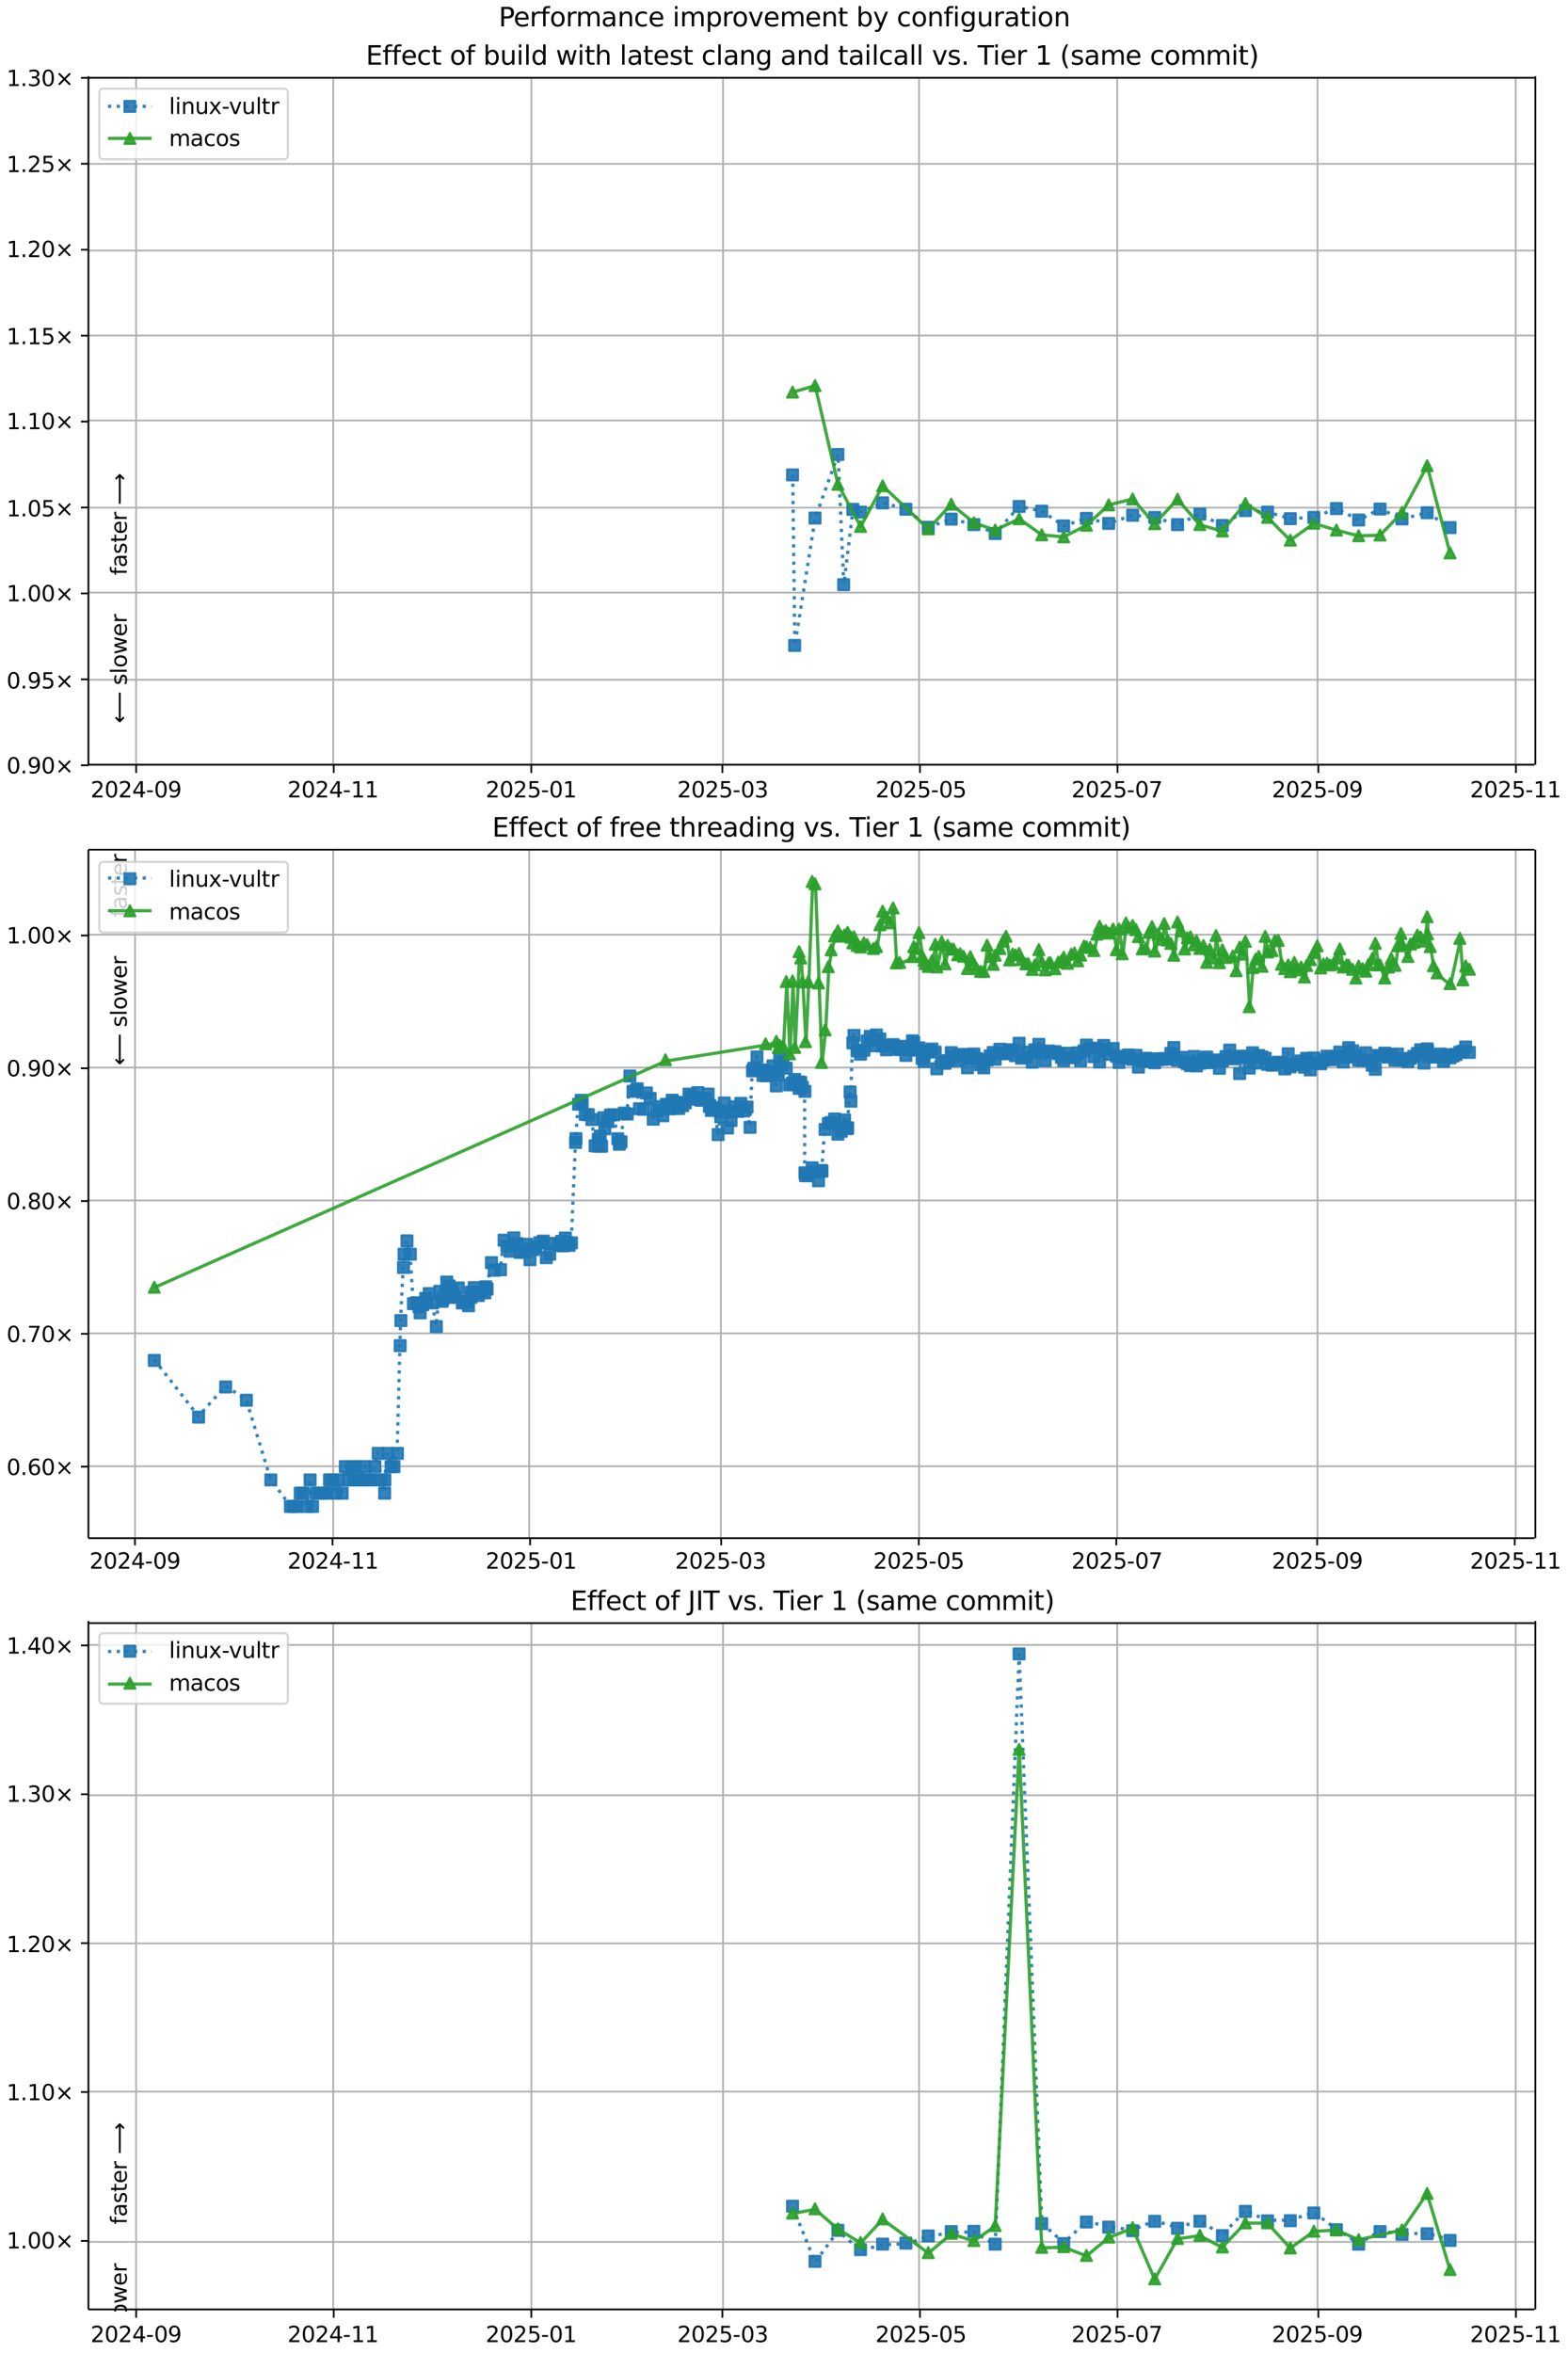 <?xml version="1.0" encoding="UTF-8"?>
<!DOCTYPE svg  PUBLIC '-//W3C//DTD SVG 1.1//EN'  'http://www.w3.org/Graphics/SVG/1.1/DTD/svg11.dtd'>
<svg width="720pt" height="1080pt" version="1.1" viewBox="0 0 720 1080" xmlns="http://www.w3.org/2000/svg" xmlns:xlink="http://www.w3.org/1999/xlink">
<defs>
<style type="text/css">*{stroke-linejoin: round; stroke-linecap: butt}</style>
</defs>
<path d="m0 1080h720v-1080h-720z" fill="#fff"/>
<path d="m40.6 351h664v-316h-664z" fill="#fff"/>
<path d="m62.5 351v-316" clip-path="url(#i)" fill="none" stroke="#b0b0b0" stroke-linecap="square" stroke-width=".8"/>
<defs>
<path id="h" d="m0 0v3.5" stroke="#000" stroke-width=".8"/>
</defs>
<use x="62.519" y="351.265" stroke="#000000" stroke-width=".8" xlink:href="#h"/>
<g transform="translate(41.6 366) scale(.1 -.1)">
<defs>
<path id="d" transform="scale(.016)" d="m1228 531h2203v-531h-2962v531q359 372 979 998 621 627 780 809 303 340 423 576 121 236 121 464 0 372-261 606-261 235-680 235-297 0-627-103-329-103-704-313v638q381 153 712 231 332 78 607 78 725 0 1156-363 431-362 431-968 0-288-108-546-107-257-392-607-78-91-497-524-418-433-1181-1211z"/>
<path id="c" transform="scale(.016)" d="m2034 4250q-487 0-733-480-245-479-245-1442 0-959 245-1439 246-480 733-480 491 0 736 480 246 480 246 1439 0 963-246 1442-245 480-736 480zm0 500q785 0 1199-621 414-620 414-1801 0-1178-414-1799-414-620-1199-620-784 0-1198 620-414 621-414 1799 0 1181 414 1801 414 621 1198 621z"/>
<path id="ad" transform="scale(.016)" d="m2419 4116-1594-2491h1594v2491zm-166 550h794v-3041h666v-525h-666v-1100h-628v1100h-2106v609l1940 2957z"/>
<path id="f" transform="scale(.016)" d="m313 2009h1684v-512h-1684v512z"/>
<path id="aa" transform="scale(.016)" d="m703 97v575q238-113 481-172 244-59 479-59 625 0 954 420 330 420 377 1277-181-269-460-413-278-144-615-144-700 0-1108 423-408 424-408 1159 0 718 425 1152 425 435 1131 435 810 0 1236-621 427-620 427-1801 0-1103-524-1761-523-658-1407-658-238 0-482 47-243 47-506 141zm1256 1978q425 0 673 290 249 291 249 798 0 503-249 795-248 292-673 292t-673-292-248-795q0-507 248-798 248-290 673-290z"/>
</defs>
<use xlink:href="#d"/>
<use transform="translate(63.6)" xlink:href="#c"/>
<use transform="translate(127)" xlink:href="#d"/>
<use transform="translate(191)" xlink:href="#ad"/>
<use transform="translate(254)" xlink:href="#f"/>
<use transform="translate(291)" xlink:href="#c"/>
<use transform="translate(354)" xlink:href="#aa"/>
</g>
<path d="m153 351v-316" clip-path="url(#i)" fill="none" stroke="#b0b0b0" stroke-linecap="square" stroke-width=".8"/>
<use x="153.242" y="351.265" stroke="#000000" stroke-width=".8" xlink:href="#h"/>
<g transform="translate(132 366) scale(.1 -.1)">
<defs>
<path id="e" transform="scale(.016)" d="m794 531h1031v3560l-1122-225v575l1116 225h631v-4135h1031v-531h-2687v531z"/>
</defs>
<use xlink:href="#d"/>
<use transform="translate(63.6)" xlink:href="#c"/>
<use transform="translate(127)" xlink:href="#d"/>
<use transform="translate(191)" xlink:href="#ad"/>
<use transform="translate(254)" xlink:href="#f"/>
<use transform="translate(291)" xlink:href="#e"/>
<use transform="translate(354)" xlink:href="#e"/>
</g>
<path d="m244 351v-316" clip-path="url(#i)" fill="none" stroke="#b0b0b0" stroke-linecap="square" stroke-width=".8"/>
<use x="243.964" y="351.265" stroke="#000000" stroke-width=".8" xlink:href="#h"/>
<g transform="translate(223 366) scale(.1 -.1)">
<defs>
<path id="g" transform="scale(.016)" d="m691 4666h2478v-532h-1900v-1143q137 47 274 70 138 23 276 23 781 0 1237-428 457-428 457-1159 0-753-469-1171-469-417-1322-417-294 0-599 50-304 50-629 150v635q281-153 581-228t634-75q541 0 856 284 316 284 316 772 0 487-316 771-315 285-856 285-253 0-505-56-251-56-513-175v2344z"/>
</defs>
<use xlink:href="#d"/>
<use transform="translate(63.6)" xlink:href="#c"/>
<use transform="translate(127)" xlink:href="#d"/>
<use transform="translate(191)" xlink:href="#g"/>
<use transform="translate(254)" xlink:href="#f"/>
<use transform="translate(291)" xlink:href="#c"/>
<use transform="translate(354)" xlink:href="#e"/>
</g>
<path d="m332 351v-316" clip-path="url(#i)" fill="none" stroke="#b0b0b0" stroke-linecap="square" stroke-width=".8"/>
<use x="331.712" y="351.265" stroke="#000000" stroke-width=".8" xlink:href="#h"/>
<g transform="translate(311 366) scale(.1 -.1)">
<defs>
<path id="ae" transform="scale(.016)" d="m2597 2516q453-97 707-404 255-306 255-756 0-690-475-1069-475-378-1350-378-293 0-604 58t-642 174v609q262-153 574-231 313-78 654-78 593 0 904 234t311 681q0 413-289 645-289 233-804 233h-544v519h569q465 0 712 186t247 536q0 359-255 551-254 193-729 193-260 0-557-57-297-56-653-174v562q360 100 674 150t592 50q719 0 1137-327 419-326 419-882 0-388-222-655t-631-370z"/>
</defs>
<use xlink:href="#d"/>
<use transform="translate(63.6)" xlink:href="#c"/>
<use transform="translate(127)" xlink:href="#d"/>
<use transform="translate(191)" xlink:href="#g"/>
<use transform="translate(254)" xlink:href="#f"/>
<use transform="translate(291)" xlink:href="#c"/>
<use transform="translate(354)" xlink:href="#ae"/>
</g>
<path d="m422 351v-316" clip-path="url(#i)" fill="none" stroke="#b0b0b0" stroke-linecap="square" stroke-width=".8"/>
<use x="422.435" y="351.265" stroke="#000000" stroke-width=".8" xlink:href="#h"/>
<g transform="translate(402 366) scale(.1 -.1)">
<use xlink:href="#d"/>
<use transform="translate(63.6)" xlink:href="#c"/>
<use transform="translate(127)" xlink:href="#d"/>
<use transform="translate(191)" xlink:href="#g"/>
<use transform="translate(254)" xlink:href="#f"/>
<use transform="translate(291)" xlink:href="#c"/>
<use transform="translate(354)" xlink:href="#g"/>
</g>
<path d="m513 351v-316" clip-path="url(#i)" fill="none" stroke="#b0b0b0" stroke-linecap="square" stroke-width=".8"/>
<use x="513.158" y="351.265" stroke="#000000" stroke-width=".8" xlink:href="#h"/>
<g transform="translate(492 366) scale(.1 -.1)">
<defs>
<path id="ah" transform="scale(.016)" d="m525 4666h3e3v-269l-1694-4397h-659l1594 4134h-2241v532z"/>
</defs>
<use xlink:href="#d"/>
<use transform="translate(63.6)" xlink:href="#c"/>
<use transform="translate(127)" xlink:href="#d"/>
<use transform="translate(191)" xlink:href="#g"/>
<use transform="translate(254)" xlink:href="#f"/>
<use transform="translate(291)" xlink:href="#c"/>
<use transform="translate(354)" xlink:href="#ah"/>
</g>
<path d="m605 351v-316" clip-path="url(#i)" fill="none" stroke="#b0b0b0" stroke-linecap="square" stroke-width=".8"/>
<use x="605.367" y="351.265" stroke="#000000" stroke-width=".8" xlink:href="#h"/>
<g transform="translate(584 366) scale(.1 -.1)">
<use xlink:href="#d"/>
<use transform="translate(63.6)" xlink:href="#c"/>
<use transform="translate(127)" xlink:href="#d"/>
<use transform="translate(191)" xlink:href="#g"/>
<use transform="translate(254)" xlink:href="#f"/>
<use transform="translate(291)" xlink:href="#c"/>
<use transform="translate(354)" xlink:href="#aa"/>
</g>
<path d="m696 351v-316" clip-path="url(#i)" fill="none" stroke="#b0b0b0" stroke-linecap="square" stroke-width=".8"/>
<use x="696.09" y="351.265" stroke="#000000" stroke-width=".8" xlink:href="#h"/>
<g transform="translate(675 366) scale(.1 -.1)">
<use xlink:href="#d"/>
<use transform="translate(63.6)" xlink:href="#c"/>
<use transform="translate(127)" xlink:href="#d"/>
<use transform="translate(191)" xlink:href="#g"/>
<use transform="translate(254)" xlink:href="#f"/>
<use transform="translate(291)" xlink:href="#e"/>
<use transform="translate(354)" xlink:href="#e"/>
</g>
<path d="m40.6 351h664" clip-path="url(#i)" fill="none" stroke="#b0b0b0" stroke-linecap="square" stroke-width=".8"/>
<defs>
<path id="n" d="m0 0h-3.5" stroke="#000" stroke-width=".8"/>
</defs>
<use x="40.646" y="351.265" stroke="#000000" stroke-width=".8" xlink:href="#n"/>
<g transform="translate(3 355) scale(.1 -.1)">
<defs>
<path id="k" transform="scale(.016)" d="m684 794h660v-794h-660v794z"/>
<path id="o" transform="scale(.016)" d="m4488 3438-1429-1435 1429-1428-372-378-1435 1434-1434-1434-369 378 1425 1428-1425 1435 369 378 1434-1435 1435 1435 372-378z"/>
</defs>
<use xlink:href="#c"/>
<use transform="translate(63.6)" xlink:href="#k"/>
<use transform="translate(95.4)" xlink:href="#aa"/>
<use transform="translate(159)" xlink:href="#c"/>
<use transform="translate(223)" xlink:href="#o"/>
</g>
<path d="m40.6 312h664" clip-path="url(#i)" fill="none" stroke="#b0b0b0" stroke-linecap="square" stroke-width=".8"/>
<use x="40.646" y="311.823" stroke="#000000" stroke-width=".8" xlink:href="#n"/>
<g transform="translate(3 316) scale(.1 -.1)">
<use xlink:href="#c"/>
<use transform="translate(63.6)" xlink:href="#k"/>
<use transform="translate(95.4)" xlink:href="#aa"/>
<use transform="translate(159)" xlink:href="#g"/>
<use transform="translate(223)" xlink:href="#o"/>
</g>
<path d="m40.6 272h664" clip-path="url(#i)" fill="none" stroke="#b0b0b0" stroke-linecap="square" stroke-width=".8"/>
<use x="40.646" y="272.382" stroke="#000000" stroke-width=".8" xlink:href="#n"/>
<g transform="translate(3 276) scale(.1 -.1)">
<use xlink:href="#e"/>
<use transform="translate(63.6)" xlink:href="#k"/>
<use transform="translate(95.4)" xlink:href="#c"/>
<use transform="translate(159)" xlink:href="#c"/>
<use transform="translate(223)" xlink:href="#o"/>
</g>
<path d="m40.6 233h664" clip-path="url(#i)" fill="none" stroke="#b0b0b0" stroke-linecap="square" stroke-width=".8"/>
<use x="40.646" y="232.94" stroke="#000000" stroke-width=".8" xlink:href="#n"/>
<g transform="translate(3 237) scale(.1 -.1)">
<use xlink:href="#e"/>
<use transform="translate(63.6)" xlink:href="#k"/>
<use transform="translate(95.4)" xlink:href="#c"/>
<use transform="translate(159)" xlink:href="#g"/>
<use transform="translate(223)" xlink:href="#o"/>
</g>
<path d="m40.6 193h664" clip-path="url(#i)" fill="none" stroke="#b0b0b0" stroke-linecap="square" stroke-width=".8"/>
<use x="40.646" y="193.499" stroke="#000000" stroke-width=".8" xlink:href="#n"/>
<g transform="translate(3 197) scale(.1 -.1)">
<use xlink:href="#e"/>
<use transform="translate(63.6)" xlink:href="#k"/>
<use transform="translate(95.4)" xlink:href="#e"/>
<use transform="translate(159)" xlink:href="#c"/>
<use transform="translate(223)" xlink:href="#o"/>
</g>
<path d="m40.6 154h664" clip-path="url(#i)" fill="none" stroke="#b0b0b0" stroke-linecap="square" stroke-width=".8"/>
<use x="40.646" y="154.057" stroke="#000000" stroke-width=".8" xlink:href="#n"/>
<g transform="translate(3 158) scale(.1 -.1)">
<use xlink:href="#e"/>
<use transform="translate(63.6)" xlink:href="#k"/>
<use transform="translate(95.4)" xlink:href="#e"/>
<use transform="translate(159)" xlink:href="#g"/>
<use transform="translate(223)" xlink:href="#o"/>
</g>
<path d="m40.6 115h664" clip-path="url(#i)" fill="none" stroke="#b0b0b0" stroke-linecap="square" stroke-width=".8"/>
<use x="40.646" y="114.616" stroke="#000000" stroke-width=".8" xlink:href="#n"/>
<g transform="translate(3 118) scale(.1 -.1)">
<use xlink:href="#e"/>
<use transform="translate(63.6)" xlink:href="#k"/>
<use transform="translate(95.4)" xlink:href="#d"/>
<use transform="translate(159)" xlink:href="#c"/>
<use transform="translate(223)" xlink:href="#o"/>
</g>
<path d="m40.6 75.2h664" clip-path="url(#i)" fill="none" stroke="#b0b0b0" stroke-linecap="square" stroke-width=".8"/>
<use x="40.646" y="75.174" stroke="#000000" stroke-width=".8" xlink:href="#n"/>
<g transform="translate(3 79) scale(.1 -.1)">
<use xlink:href="#e"/>
<use transform="translate(63.6)" xlink:href="#k"/>
<use transform="translate(95.4)" xlink:href="#d"/>
<use transform="translate(159)" xlink:href="#g"/>
<use transform="translate(223)" xlink:href="#o"/>
</g>
<path d="m40.6 35.7h664" clip-path="url(#i)" fill="none" stroke="#b0b0b0" stroke-linecap="square" stroke-width=".8"/>
<use x="40.646" y="35.733" stroke="#000000" stroke-width=".8" xlink:href="#n"/>
<g transform="translate(3 39.5) scale(.1 -.1)">
<use xlink:href="#e"/>
<use transform="translate(63.6)" xlink:href="#k"/>
<use transform="translate(95.4)" xlink:href="#ae"/>
<use transform="translate(159)" xlink:href="#c"/>
<use transform="translate(223)" xlink:href="#o"/>
</g>
<path d="m364 218 0.972 78.3 9.35-58.5 10.5-29.2 2.64 59.7 4.23-34.6 3.53 1.27 10.1-4.23 10.7 2.93 10.3 8.27 10.5-3.75 10.4 2.54 9.79 4.09 11-12.4 10.4 2.18 10.1 6.76 10.4-3.47 10.2 2.32 11-3.75 10.1 1.02 10.5 3.28 10.2-4.84 10.3 5.24 10.6-6.85 10.2 0.705 10.5 3.01 10.8-0.582 10.4-4.05 10.2 5.25 9.83-5.03 10.1 4.53 11.5-2.83 10.5 6.82" clip-path="url(#i)" fill="none" stroke="#1f77b4" stroke-dasharray="1.5,2.475" stroke-opacity=".9" stroke-width="1.5"/>
<defs>
<path id="a" d="m-2.5 2.5h5v-5h-5z" stroke="#1f77b4" stroke-opacity=".9"/>
</defs>
<g clip-path="url(#i)" fill="#1f77b4" fill-opacity=".9" stroke="#1f77b4" stroke-opacity=".9">
<use x="363.921" y="217.973" xlink:href="#a"/>
<use x="364.893" y="296.237" xlink:href="#a"/>
<use x="374.239" y="237.787" xlink:href="#a"/>
<use x="384.754" y="208.61" xlink:href="#a"/>
<use x="387.389" y="268.348" xlink:href="#a"/>
<use x="391.618" y="233.78" xlink:href="#a"/>
<use x="395.143" y="235.05" xlink:href="#a"/>
<use x="405.281" y="230.816" xlink:href="#a"/>
<use x="415.973" y="233.746" xlink:href="#a"/>
<use x="426.25" y="242.019" xlink:href="#a"/>
<use x="436.788" y="238.266" xlink:href="#a"/>
<use x="447.186" y="240.808" xlink:href="#a"/>
<use x="456.972" y="244.895" xlink:href="#a"/>
<use x="467.954" y="232.452" xlink:href="#a"/>
<use x="478.34" y="234.631" xlink:href="#a"/>
<use x="488.436" y="241.39" xlink:href="#a"/>
<use x="498.877" y="237.923" xlink:href="#a"/>
<use x="509.079" y="240.24" xlink:href="#a"/>
<use x="520.092" y="236.495" xlink:href="#a"/>
<use x="530.215" y="237.514" xlink:href="#a"/>
<use x="540.717" y="240.797" xlink:href="#a"/>
<use x="550.961" y="235.961" xlink:href="#a"/>
<use x="561.297" y="241.197" xlink:href="#a"/>
<use x="571.869" y="234.35" xlink:href="#a"/>
<use x="582.036" y="235.055" xlink:href="#a"/>
<use x="592.497" y="238.062" xlink:href="#a"/>
<use x="603.283" y="237.48" xlink:href="#a"/>
<use x="613.665" y="233.425" xlink:href="#a"/>
<use x="623.862" y="238.675" xlink:href="#a"/>
<use x="633.689" y="233.649" xlink:href="#a"/>
<use x="643.772" y="238.175" xlink:href="#a"/>
<use x="655.321" y="235.344" xlink:href="#a"/>
<use x="665.841" y="242.162" xlink:href="#a"/>
</g>
<path d="m364 180 10.3-2.98 10.5 45.3 10.4 19.4 10.1-18.7 21 19.8 10.5-11.4 10.4 8.54 9.79 3.35 11-5.19 10.4 7.39 10.1 0.914 10.4-5.32 10.2-9.35 11-2.7 10.1 11.3 10.5-11.2 10.2 11.7 10.3 2.95 10.6-12.7 10.2 6.39 10.5 10.5 10.8-7.76 10.4 3.14 10.2 2.59 9.83-0.321 10.1-10.4 11.5-21.4 10.5 40" clip-path="url(#i)" fill="none" stroke="#2ca02c" stroke-linecap="square" stroke-opacity=".9" stroke-width="1.5"/>
<defs>
<path id="b" d="m0-2.5-2.5 5h5z" stroke="#2ca02c" stroke-opacity=".9"/>
</defs>
<g clip-path="url(#i)" fill="#2ca02c" fill-opacity=".9" stroke="#2ca02c" stroke-opacity=".9">
<use x="363.921" y="179.969" xlink:href="#b"/>
<use x="374.239" y="176.993" xlink:href="#b"/>
<use x="384.754" y="222.294" xlink:href="#b"/>
<use x="395.143" y="241.649" xlink:href="#b"/>
<use x="405.281" y="222.988" xlink:href="#b"/>
<use x="426.25" y="242.767" xlink:href="#b"/>
<use x="436.788" y="231.393" xlink:href="#b"/>
<use x="447.186" y="239.933" xlink:href="#b"/>
<use x="456.972" y="243.286" xlink:href="#b"/>
<use x="467.954" y="238.099" xlink:href="#b"/>
<use x="478.34" y="245.49" xlink:href="#b"/>
<use x="488.436" y="246.404" xlink:href="#b"/>
<use x="498.877" y="241.083" xlink:href="#b"/>
<use x="509.079" y="231.732" xlink:href="#b"/>
<use x="520.092" y="229.029" xlink:href="#b"/>
<use x="530.215" y="240.354" xlink:href="#b"/>
<use x="540.717" y="229.115" xlink:href="#b"/>
<use x="550.961" y="240.774" xlink:href="#b"/>
<use x="561.297" y="243.72" xlink:href="#b"/>
<use x="571.869" y="231.057" xlink:href="#b"/>
<use x="582.036" y="237.443" xlink:href="#b"/>
<use x="592.497" y="247.932" xlink:href="#b"/>
<use x="603.283" y="240.168" xlink:href="#b"/>
<use x="613.665" y="243.306" xlink:href="#b"/>
<use x="623.862" y="245.895" xlink:href="#b"/>
<use x="633.689" y="245.574" xlink:href="#b"/>
<use x="643.772" y="235.196" xlink:href="#b"/>
<use x="655.321" y="213.748" xlink:href="#b"/>
<use x="665.841" y="253.781" xlink:href="#b"/>
</g>
<path d="m40.6 351v-316" fill="none" stroke="#000" stroke-linecap="square" stroke-width=".8"/>
<path d="m705 351v-316" fill="none" stroke="#000" stroke-linecap="square" stroke-width=".8"/>
<path d="m40.6 351h664" fill="none" stroke="#000" stroke-linecap="square" stroke-width=".8"/>
<path d="m40.6 35.7h664" fill="none" stroke="#000" stroke-linecap="square" stroke-width=".8"/>
<g clip-path="url(#i)">
<g transform="translate(58.2 264) rotate(-90) scale(.1 -.1)">
<defs>
<path id="x" transform="scale(.016)" d="m2375 4863v-479h-550q-309 0-430-125-120-125-120-450v-309h947v-447h-947v-3053h-578v3053h-550v447h550v244q0 584 272 851 272 268 862 268h544z"/>
<path id="r" transform="scale(.016)" d="m2194 1759q-697 0-966-159t-269-544q0-306 202-486 202-179 548-179 479 0 768 339t289 901v128h-572zm1147 238v-2e3h-575v531q-197-318-491-470t-719-152q-537 0-855 302-317 302-317 808 0 590 395 890 396 300 1180 300h807v57q0 397-261 614t-733 217q-300 0-585-72-284-72-546-216v532q315 122 612 182 297 61 578 61 760 0 1135-394 375-393 375-1193z"/>
<path id="s" transform="scale(.016)" d="m2834 3397v-544q-243 125-506 187-262 63-544 63-428 0-642-131t-214-394q0-200 153-314t616-217l197-44q612-131 870-370t258-667q0-488-386-773-386-284-1061-284-281 0-586 55t-642 164v594q319-166 628-249 309-82 613-82 406 0 624 139 219 139 219 392 0 234-158 359-157 125-692 241l-200 47q-534 112-772 345-237 233-237 639 0 494 350 762 350 269 994 269 318 0 599-47 282-46 519-140z"/>
<path id="p" transform="scale(.016)" d="m1172 4494v-994h1184v-447h-1184v-1900q0-428 117-550t477-122h590v-481h-590q-666 0-919 248-253 249-253 905v1900h-422v447h422v994h578z"/>
<path id="j" transform="scale(.016)" d="m3597 1894v-281h-2644q38-594 358-905t892-311q331 0 642 81t618 244v-544q-310-131-635-200t-659-69q-838 0-1327 487-489 488-489 1320 0 859 464 1363 464 505 1252 505 706 0 1117-455 411-454 411-1235zm-575 169q-6 471-264 752-258 282-683 282-481 0-770-272t-333-766l2050 4z"/>
<path id="q" transform="scale(.016)" d="m2631 2963q-97 56-211 82-114 27-251 27-488 0-749-317t-261-911v-1844h-578v3500h578v-544q182 319 472 473 291 155 707 155 59 0 131-8 72-7 159-23l3-590z"/>
<path id="ao" transform="scale(.016)" d="m8863 2147v-281l-1229-1228-375 375 729 728h-7622v531h7622l-729 728 375 375 1229-1228z"/>
</defs>
<use xlink:href="#x"/>
<use transform="translate(35.2)" xlink:href="#r"/>
<use transform="translate(96.5)" xlink:href="#s"/>
<use transform="translate(149)" xlink:href="#p"/>
<use transform="translate(188)" xlink:href="#j"/>
<use transform="translate(249)" xlink:href="#q"/>
<use transform="translate(290)" xlink:href="#DejaVuSans-20"/>
<use transform="translate(322)" xlink:href="#ao"/>
</g>
</g>
<g clip-path="url(#i)">
<g transform="translate(58.2 332) rotate(-90) scale(.1 -.1)">
<defs>
<path id="ap" transform="scale(.016)" d="m313 1866v281l1228 1228 375-375-728-728h7621v-531h-7621l728-728-375-375-1228 1228z"/>
<path id="w" transform="scale(.016)" d="m603 4863h575v-4863h-575v4863z"/>
<path id="t" transform="scale(.016)" d="m1959 3097q-462 0-731-361t-269-989 267-989q268-361 733-361 460 0 728 362 269 363 269 988 0 622-269 986-268 364-728 364zm0 487q750 0 1178-488 429-487 429-1349 0-859-429-1349-428-489-1178-489-753 0-1180 489-426 490-426 1349 0 862 426 1349 427 488 1180 488z"/>
<path id="af" transform="scale(.016)" d="m269 3500h575l719-2731 715 2731h678l719-2731 716 2731h575l-916-3500h-678l-753 2869-756-2869h-679l-915 3500z"/>
</defs>
<use xlink:href="#ap"/>
<use transform="translate(143)" xlink:href="#DejaVuSans-20"/>
<use transform="translate(175)" xlink:href="#s"/>
<use transform="translate(227)" xlink:href="#w"/>
<use transform="translate(255)" xlink:href="#t"/>
<use transform="translate(316)" xlink:href="#af"/>
<use transform="translate(398)" xlink:href="#j"/>
<use transform="translate(460)" xlink:href="#q"/>
</g>
</g>
<g transform="translate(168 29.7) scale(.12 -.12)">
<defs>
<path id="al" transform="scale(.016)" d="m628 4666h2950v-532h-2319v-1381h2222v-531h-2222v-1691h2375v-531h-3006v4666z"/>
<path id="y" transform="scale(.016)" d="m3122 3366v-538q-244 135-489 202t-495 67q-560 0-870-355-309-354-309-995t309-996q310-354 870-354 250 0 495 67t489 202v-532q-241-112-499-168-257-57-548-57-791 0-1257 497-465 497-465 1341 0 856 470 1346 471 491 1290 491 265 0 518-55 253-54 491-163z"/>
<path id="ar" transform="scale(.016)" d="m3116 1747q0 634-261 995t-717 361q-457 0-718-361t-261-995 261-995 718-361q456 0 717 361t261 995zm-1957 1222q182 312 458 463 277 152 661 152 638 0 1036-506 399-506 399-1331t-399-1332q-398-506-1036-506-384 0-661 152-276 152-458 464v-525h-578v4863h578v-1894z"/>
<path id="ab" transform="scale(.016)" d="m544 1381v2119h575v-2097q0-497 193-746 194-248 582-248 465 0 735 297 271 297 271 810v1984h575v-3500h-575v538q-209-319-486-474-276-155-642-155-603 0-916 375-312 375-312 1097zm1447 2203z"/>
<path id="u" transform="scale(.016)" d="m603 3500h575v-3500h-575v3500zm0 1363h575v-729h-575v729z"/>
<path id="ak" transform="scale(.016)" d="m2906 2969v1894h575v-4863h-575v525q-181-312-458-464-276-152-664-152-634 0-1033 506-398 507-398 1332t398 1331q399 506 1033 506 388 0 664-152 277-151 458-463zm-1959-1222q0-634 261-995t717-361 718 361q263 361 263 995t-263 995q-262 361-718 361t-717-361-261-995z"/>
<path id="aq" transform="scale(.016)" d="m3513 2113v-2113h-575v2094q0 497-194 743-194 247-581 247-466 0-735-297-269-296-269-809v-1978h-578v4863h578v-1907q207 316 486 472 280 156 646 156 603 0 912-373 310-373 310-1098z"/>
<path id="z" transform="scale(.016)" d="m3513 2113v-2113h-575v2094q0 497-194 743-194 247-581 247-466 0-735-297-269-296-269-809v-1978h-578v3500h578v-544q207 316 486 472 280 156 646 156 603 0 912-373 310-373 310-1098z"/>
<path id="aj" transform="scale(.016)" d="m2906 1791q0 625-258 968-257 344-723 344-462 0-720-344-258-343-258-968 0-622 258-966t720-344q466 0 723 344 258 344 258 966zm575-1357q0-893-397-1329-396-436-1215-436-303 0-572 45t-522 139v559q253-137 500-202 247-66 503-66 566 0 847 295t281 892v285q-178-310-456-463t-666-153q-643 0-1037 490-394 491-394 1301 0 812 394 1302 394 491 1037 491 388 0 666-153t456-462v531h575v-3066z"/>
<path id="ac" transform="scale(.016)" d="m191 3500h609l1094-2937 1094 2937h609l-1313-3500h-781l-1312 3500z"/>
<path id="ag" transform="scale(.016)" d="m-19 4666h3947v-532h-1656v-4134h-634v4134h-1657v532z"/>
<path id="an" transform="scale(.016)" d="m1984 4856q-418-718-622-1422-203-703-203-1425 0-721 205-1429t620-1424h-500q-468 735-701 1444t-233 1409q0 697 231 1403 232 707 703 1444h500z"/>
<path id="v" transform="scale(.016)" d="m3328 2828q216 388 516 572t706 184q547 0 844-383 297-382 297-1088v-2113h-578v2094q0 503-179 746-178 244-543 244-447 0-707-297-259-296-259-809v-1978h-578v2094q0 506-178 748t-550 242q-441 0-701-298-259-298-259-808v-1978h-578v3500h578v-544q197 322 472 475t653 153q382 0 649-194 267-193 395-562z"/>
<path id="am" transform="scale(.016)" d="m513 4856h500q468-737 701-1444 233-706 233-1403 0-700-233-1409t-701-1444h-500q415 716 620 1424t205 1429q0 722-205 1425-205 704-620 1422z"/>
</defs>
<use xlink:href="#al"/>
<use transform="translate(63.2)" xlink:href="#x"/>
<use transform="translate(98.4)" xlink:href="#x"/>
<use transform="translate(134)" xlink:href="#j"/>
<use transform="translate(195)" xlink:href="#y"/>
<use transform="translate(250)" xlink:href="#p"/>
<use transform="translate(289)" xlink:href="#DejaVuSans-20"/>
<use transform="translate(321)" xlink:href="#t"/>
<use transform="translate(382)" xlink:href="#x"/>
<use transform="translate(417)" xlink:href="#DejaVuSans-20"/>
<use transform="translate(449)" xlink:href="#ar"/>
<use transform="translate(513)" xlink:href="#ab"/>
<use transform="translate(576)" xlink:href="#u"/>
<use transform="translate(604)" xlink:href="#w"/>
<use transform="translate(632)" xlink:href="#ak"/>
<use transform="translate(695)" xlink:href="#DejaVuSans-20"/>
<use transform="translate(727)" xlink:href="#af"/>
<use transform="translate(809)" xlink:href="#u"/>
<use transform="translate(837)" xlink:href="#p"/>
<use transform="translate(876)" xlink:href="#aq"/>
<use transform="translate(939)" xlink:href="#DejaVuSans-20"/>
<use transform="translate(971)" xlink:href="#w"/>
<use transform="translate(999)" xlink:href="#r"/>
<use transform="translate(1060)" xlink:href="#p"/>
<use transform="translate(1099)" xlink:href="#j"/>
<use transform="translate(1161)" xlink:href="#s"/>
<use transform="translate(1213)" xlink:href="#p"/>
<use transform="translate(1252)" xlink:href="#DejaVuSans-20"/>
<use transform="translate(1284)" xlink:href="#y"/>
<use transform="translate(1339)" xlink:href="#w"/>
<use transform="translate(1367)" xlink:href="#r"/>
<use transform="translate(1428)" xlink:href="#z"/>
<use transform="translate(1491)" xlink:href="#aj"/>
<use transform="translate(1555)" xlink:href="#DejaVuSans-20"/>
<use transform="translate(1586)" xlink:href="#r"/>
<use transform="translate(1648)" xlink:href="#z"/>
<use transform="translate(1711)" xlink:href="#ak"/>
<use transform="translate(1775)" xlink:href="#DejaVuSans-20"/>
<use transform="translate(1806)" xlink:href="#p"/>
<use transform="translate(1846)" xlink:href="#r"/>
<use transform="translate(1907)" xlink:href="#u"/>
<use transform="translate(1935)" xlink:href="#w"/>
<use transform="translate(1962)" xlink:href="#y"/>
<use transform="translate(2017)" xlink:href="#r"/>
<use transform="translate(2079)" xlink:href="#w"/>
<use transform="translate(2106)" xlink:href="#w"/>
<use transform="translate(2134)" xlink:href="#DejaVuSans-20"/>
<use transform="translate(2166)" xlink:href="#ac"/>
<use transform="translate(2225)" xlink:href="#s"/>
<use transform="translate(2277)" xlink:href="#k"/>
<use transform="translate(2309)" xlink:href="#DejaVuSans-20"/>
<use transform="translate(2341)" xlink:href="#ag"/>
<use transform="translate(2399)" xlink:href="#u"/>
<use transform="translate(2427)" xlink:href="#j"/>
<use transform="translate(2488)" xlink:href="#q"/>
<use transform="translate(2529)" xlink:href="#DejaVuSans-20"/>
<use transform="translate(2561)" xlink:href="#e"/>
<use transform="translate(2625)" xlink:href="#DejaVuSans-20"/>
<use transform="translate(2656)" xlink:href="#an"/>
<use transform="translate(2696)" xlink:href="#s"/>
<use transform="translate(2748)" xlink:href="#r"/>
<use transform="translate(2809)" xlink:href="#v"/>
<use transform="translate(2906)" xlink:href="#j"/>
<use transform="translate(2968)" xlink:href="#DejaVuSans-20"/>
<use transform="translate(3e3)" xlink:href="#y"/>
<use transform="translate(3055)" xlink:href="#t"/>
<use transform="translate(3116)" xlink:href="#v"/>
<use transform="translate(3213)" xlink:href="#v"/>
<use transform="translate(3311)" xlink:href="#u"/>
<use transform="translate(3338)" xlink:href="#p"/>
<use transform="translate(3378)" xlink:href="#am"/>
</g>
<path d="m47.6 73.1h82.6q2 0 2-2v-28.4q0-2-2-2h-82.6q-2 0-2 2v28.4q0 2 2 2z" fill="#fff" opacity=".8" stroke="#ccc"/>
<path d="m49.6 48.8h10 10" fill="none" stroke="#1f77b4" stroke-dasharray="1.5,2.475" stroke-opacity=".9" stroke-width="1.5"/>
<use x="59.646" y="48.831" fill="#1f77b4" fill-opacity=".9" stroke="#1f77b4" stroke-opacity=".9" xlink:href="#a"/>
<g transform="translate(77.6 52.3) scale(.1 -.1)">
<defs>
<path id="ai" transform="scale(.016)" d="m3513 3500-1266-1703 1331-1797h-678l-1019 1375-1018-1375h-679l1360 1831-1244 1669h678l928-1247 928 1247h679z"/>
</defs>
<use xlink:href="#w"/>
<use transform="translate(27.8)" xlink:href="#u"/>
<use transform="translate(55.6)" xlink:href="#z"/>
<use transform="translate(119)" xlink:href="#ab"/>
<use transform="translate(182)" xlink:href="#ai"/>
<use transform="translate(242)" xlink:href="#f"/>
<use transform="translate(275)" xlink:href="#ac"/>
<use transform="translate(334)" xlink:href="#ab"/>
<use transform="translate(398)" xlink:href="#w"/>
<use transform="translate(425)" xlink:href="#p"/>
<use transform="translate(465)" xlink:href="#q"/>
</g>
<path d="m49.6 63.5h10 10" fill="none" stroke="#2ca02c" stroke-linecap="square" stroke-opacity=".9" stroke-width="1.5"/>
<use x="59.646" y="63.509" fill="#2ca02c" fill-opacity=".9" stroke="#2ca02c" stroke-opacity=".9" xlink:href="#b"/>
<g transform="translate(77.6 67) scale(.1 -.1)">
<use xlink:href="#v"/>
<use transform="translate(97.4)" xlink:href="#r"/>
<use transform="translate(159)" xlink:href="#y"/>
<use transform="translate(214)" xlink:href="#t"/>
<use transform="translate(275)" xlink:href="#s"/>
</g>
<path d="m40.6 706h664v-316h-664z" fill="#fff"/>
<path d="m62 706v-316" clip-path="url(#l)" fill="none" stroke="#b0b0b0" stroke-linecap="square" stroke-width=".8"/>
<use x="61.962" y="705.793" stroke="#000000" stroke-width=".8" xlink:href="#h"/>
<g transform="translate(41.1 720) scale(.1 -.1)">
<use xlink:href="#d"/>
<use transform="translate(63.6)" xlink:href="#c"/>
<use transform="translate(127)" xlink:href="#d"/>
<use transform="translate(191)" xlink:href="#ad"/>
<use transform="translate(254)" xlink:href="#f"/>
<use transform="translate(291)" xlink:href="#c"/>
<use transform="translate(354)" xlink:href="#aa"/>
</g>
<path d="m153 706v-316" clip-path="url(#l)" fill="none" stroke="#b0b0b0" stroke-linecap="square" stroke-width=".8"/>
<use x="152.684" y="705.793" stroke="#000000" stroke-width=".8" xlink:href="#h"/>
<g transform="translate(132 720) scale(.1 -.1)">
<use xlink:href="#d"/>
<use transform="translate(63.6)" xlink:href="#c"/>
<use transform="translate(127)" xlink:href="#d"/>
<use transform="translate(191)" xlink:href="#ad"/>
<use transform="translate(254)" xlink:href="#f"/>
<use transform="translate(291)" xlink:href="#e"/>
<use transform="translate(354)" xlink:href="#e"/>
</g>
<path d="m243 706v-316" clip-path="url(#l)" fill="none" stroke="#b0b0b0" stroke-linecap="square" stroke-width=".8"/>
<use x="243.407" y="705.793" stroke="#000000" stroke-width=".8" xlink:href="#h"/>
<g transform="translate(223 720) scale(.1 -.1)">
<use xlink:href="#d"/>
<use transform="translate(63.6)" xlink:href="#c"/>
<use transform="translate(127)" xlink:href="#d"/>
<use transform="translate(191)" xlink:href="#g"/>
<use transform="translate(254)" xlink:href="#f"/>
<use transform="translate(291)" xlink:href="#c"/>
<use transform="translate(354)" xlink:href="#e"/>
</g>
<path d="m331 706v-316" clip-path="url(#l)" fill="none" stroke="#b0b0b0" stroke-linecap="square" stroke-width=".8"/>
<use x="331.155" y="705.793" stroke="#000000" stroke-width=".8" xlink:href="#h"/>
<g transform="translate(310 720) scale(.1 -.1)">
<use xlink:href="#d"/>
<use transform="translate(63.6)" xlink:href="#c"/>
<use transform="translate(127)" xlink:href="#d"/>
<use transform="translate(191)" xlink:href="#g"/>
<use transform="translate(254)" xlink:href="#f"/>
<use transform="translate(291)" xlink:href="#c"/>
<use transform="translate(354)" xlink:href="#ae"/>
</g>
<path d="m422 706v-316" clip-path="url(#l)" fill="none" stroke="#b0b0b0" stroke-linecap="square" stroke-width=".8"/>
<use x="421.877" y="705.793" stroke="#000000" stroke-width=".8" xlink:href="#h"/>
<g transform="translate(401 720) scale(.1 -.1)">
<use xlink:href="#d"/>
<use transform="translate(63.6)" xlink:href="#c"/>
<use transform="translate(127)" xlink:href="#d"/>
<use transform="translate(191)" xlink:href="#g"/>
<use transform="translate(254)" xlink:href="#f"/>
<use transform="translate(291)" xlink:href="#c"/>
<use transform="translate(354)" xlink:href="#g"/>
</g>
<path d="m513 706v-316" clip-path="url(#l)" fill="none" stroke="#b0b0b0" stroke-linecap="square" stroke-width=".8"/>
<use x="512.6" y="705.793" stroke="#000000" stroke-width=".8" xlink:href="#h"/>
<g transform="translate(492 720) scale(.1 -.1)">
<use xlink:href="#d"/>
<use transform="translate(63.6)" xlink:href="#c"/>
<use transform="translate(127)" xlink:href="#d"/>
<use transform="translate(191)" xlink:href="#g"/>
<use transform="translate(254)" xlink:href="#f"/>
<use transform="translate(291)" xlink:href="#c"/>
<use transform="translate(354)" xlink:href="#ah"/>
</g>
<path d="m605 706v-316" clip-path="url(#l)" fill="none" stroke="#b0b0b0" stroke-linecap="square" stroke-width=".8"/>
<use x="604.81" y="705.793" stroke="#000000" stroke-width=".8" xlink:href="#h"/>
<g transform="translate(584 720) scale(.1 -.1)">
<use xlink:href="#d"/>
<use transform="translate(63.6)" xlink:href="#c"/>
<use transform="translate(127)" xlink:href="#d"/>
<use transform="translate(191)" xlink:href="#g"/>
<use transform="translate(254)" xlink:href="#f"/>
<use transform="translate(291)" xlink:href="#c"/>
<use transform="translate(354)" xlink:href="#aa"/>
</g>
<path d="m696 706v-316" clip-path="url(#l)" fill="none" stroke="#b0b0b0" stroke-linecap="square" stroke-width=".8"/>
<use x="695.532" y="705.793" stroke="#000000" stroke-width=".8" xlink:href="#h"/>
<g transform="translate(675 720) scale(.1 -.1)">
<use xlink:href="#d"/>
<use transform="translate(63.6)" xlink:href="#c"/>
<use transform="translate(127)" xlink:href="#d"/>
<use transform="translate(191)" xlink:href="#g"/>
<use transform="translate(254)" xlink:href="#f"/>
<use transform="translate(291)" xlink:href="#e"/>
<use transform="translate(354)" xlink:href="#e"/>
</g>
<path d="m40.6 673h664" clip-path="url(#l)" fill="none" stroke="#b0b0b0" stroke-linecap="square" stroke-width=".8"/>
<use x="40.646" y="673.167" stroke="#000000" stroke-width=".8" xlink:href="#n"/>
<g transform="translate(3 677) scale(.1 -.1)">
<defs>
<path id="ay" transform="scale(.016)" d="m2113 2584q-425 0-674-291-248-290-248-796 0-503 248-796 249-292 674-292t673 292q248 293 248 796 0 506-248 796-248 291-673 291zm1253 1979v-575q-238 112-480 171-242 60-480 60-625 0-955-422-329-422-376-1275 184 272 462 417 279 145 613 145 703 0 1111-427 408-426 408-1160 0-719-425-1154-425-434-1131-434-810 0-1238 620-428 621-428 1799 0 1106 525 1764t1409 658q238 0 480-47t505-140z"/>
</defs>
<use xlink:href="#c"/>
<use transform="translate(63.6)" xlink:href="#k"/>
<use transform="translate(95.4)" xlink:href="#ay"/>
<use transform="translate(159)" xlink:href="#c"/>
<use transform="translate(223)" xlink:href="#o"/>
</g>
<path d="m40.6 612h664" clip-path="url(#l)" fill="none" stroke="#b0b0b0" stroke-linecap="square" stroke-width=".8"/>
<use x="40.646" y="612.222" stroke="#000000" stroke-width=".8" xlink:href="#n"/>
<g transform="translate(3 616) scale(.1 -.1)">
<use xlink:href="#c"/>
<use transform="translate(63.6)" xlink:href="#k"/>
<use transform="translate(95.4)" xlink:href="#ah"/>
<use transform="translate(159)" xlink:href="#c"/>
<use transform="translate(223)" xlink:href="#o"/>
</g>
<path d="m40.6 551h664" clip-path="url(#l)" fill="none" stroke="#b0b0b0" stroke-linecap="square" stroke-width=".8"/>
<use x="40.646" y="551.277" stroke="#000000" stroke-width=".8" xlink:href="#n"/>
<g transform="translate(3 555) scale(.1 -.1)">
<defs>
<path id="ax" transform="scale(.016)" d="m2034 2216q-450 0-708-241-257-241-257-662 0-422 257-663 258-241 708-241t709 242q260 243 260 662 0 421-258 662-257 241-711 241zm-631 268q-406 100-633 378-226 279-226 679 0 559 398 884 399 325 1092 325 697 0 1094-325t397-884q0-400-227-679-226-278-629-378 456-106 710-416 255-309 255-755 0-679-414-1042-414-362-1186-362-771 0-1186 362-414 363-414 1042 0 446 256 755 257 310 713 416zm-231 997q0-362 226-565 227-203 636-203 407 0 636 203 230 203 230 565 0 363-230 566-229 203-636 203-409 0-636-203-226-203-226-566z"/>
</defs>
<use xlink:href="#c"/>
<use transform="translate(63.6)" xlink:href="#k"/>
<use transform="translate(95.4)" xlink:href="#ax"/>
<use transform="translate(159)" xlink:href="#c"/>
<use transform="translate(223)" xlink:href="#o"/>
</g>
<path d="m40.6 490h664" clip-path="url(#l)" fill="none" stroke="#b0b0b0" stroke-linecap="square" stroke-width=".8"/>
<use x="40.646" y="490.332" stroke="#000000" stroke-width=".8" xlink:href="#n"/>
<g transform="translate(3 494) scale(.1 -.1)">
<use xlink:href="#c"/>
<use transform="translate(63.6)" xlink:href="#k"/>
<use transform="translate(95.4)" xlink:href="#aa"/>
<use transform="translate(159)" xlink:href="#c"/>
<use transform="translate(223)" xlink:href="#o"/>
</g>
<path d="m40.6 429h664" clip-path="url(#l)" fill="none" stroke="#b0b0b0" stroke-linecap="square" stroke-width=".8"/>
<use x="40.646" y="429.387" stroke="#000000" stroke-width=".8" xlink:href="#n"/>
<g transform="translate(3 433) scale(.1 -.1)">
<use xlink:href="#e"/>
<use transform="translate(63.6)" xlink:href="#k"/>
<use transform="translate(95.4)" xlink:href="#c"/>
<use transform="translate(159)" xlink:href="#c"/>
<use transform="translate(223)" xlink:href="#o"/>
</g>
<g stroke="#1f77b4" stroke-opacity=".9">
<path d="m70.8 624 20.3 26 12.4-13.8 9.52 6.09 11.2 36.6 8.99 12.2h2.92l1.58-6.09h1.37l1.66 6.09 1.51-12.2 1.14 12.2 1.7-6.09h4.62l1.49-6.09h1.33l1.58 6.09 1.12-6.09 1.75 6.09 1.45-12.2 1.68 6.09 1.4-6.09 0.759 6.09 0.759-6.09 1.1 6.09h1.87l1.41-6.09 1.64 6.09h1.31l3.16-12.2 1.41 12.2 1.55 6.09 0.112-6.09 1.35-12.2 1.52 6.09h1.31l1.59-6.09 1.59-60.9 1.45-30.5 1.34-6.09 1.55 6.09 1.42 22.7 1.5-0.403 1.08 1.88 0.514 2.77 1.08-3.69 1.44-2.96 0.292 1.67 1.34-3.88 1.54 4.29 1.74 10.9 1.54-16.2 1.13 4.63 0.366-1.14 1.32-2.31 0.427-5.43 1.06 1.82 1.26 1.46 0.742 3.5 0.794 0.317 1.47-4.38 1.84 6.91 1.08-0.511 0.352 0.168 0.748-0.527 0.647 2.15 1.15-3.9 0.119-2.32 1.31-2.14 1.97 3.66 1.35-1.53 1.63 0.302 0.431-2.79 0.579 1.03 1.99-12.1 1.24 3.51 2.93-0.256 1.63-13.6 1.31 2.85 1.44 2.25 1.75-6.15 1.5 2.68 1.42 4.01 1.55-0.399 1.41-3.35 1.52 7.05 1.54-4.63 1.29-1.23 1.66-1.9 1.6-0.749 1.38 7.61 1.59-1.62 1.37-4.96 2.85 0.851 1.25-1.77 0.566 2.06 1.14-3.58 1.72 3.39 1.1-1.18 2.04-47.8 1.2-15.8 1.2-1.83 0.459 1.2 1.41 5.3 1.44 0.1 1.62 2.24 1.48 12.1 1.46-2.99 0.118 3.16 0.775-4.65 0.646 4.68 0.966-13.1 0.473 5.08 2.65-6.34 1.53-0.084 1.81 11 0.711 2.52 0.775-1.11 1.48-13.2 1.39 0.443 1.19-17.5 1.43 7.03 1.45-0.337 0.437-0.844 1.08 9.17 1.88 0.263 1.28-7.5 1.73 2.52 1.43 9.53 1.54-3.87 1.48-1.93 1.38 4.23 1.62-5.27 1.44 2.1 1.14-1.3 0.084-2.68 1.64 0.962 1.34 2.87 1.8-1.3 1.24-1.27 1.71-4.05 1.36 1.21 1.63 1.19 1.11-3.09 1.49 3.54 1.89-0.785 1.32-2.08 0.572 5.6 0.161-0.373 0.723 2.31 1.09-0.606 0.436-0.757 1.6 12.4 1.24-8.15 0.153-2.48 1.45-3.89 1.48 11.5 0.289-7.34 1.3 3.9 1.49-6.31 1.48 2.13 1.53-3.66 1.33 3.46 1.52-1.8 1.4 9.34 1.11-26 0.562-1.14 1.49-5.22 1.39 5.93 1.37 2.62 0.197-2.36 1.38 2.42 1.33-1.84 1.68-2.69 1.2 2.84 0.321 6.36 0.926-5.06 0.626-7.59 1.5 1.58 1.5 2.92 1.46 7.68 1.43-0.821 0.972-1.69 1.94 1.2 0.095 2.93 0.747-2.74 0.761 2.22 1.19 1.89 0.016 37.3 0.223 1.33 1.27 0.028 1.79-3.65 1.32 1.87 1.6 4.09 1.37-4.68 0.22 0.301 1.43-19.2 1.48-2.67 1.28-0.512 1.62-1.62 1.51 6.98 1.53-1.34 1.11-1.67 0.43-3.54 1.16 4.01 0.241-0.36 1.15-16.5 0.356 4.25 0.891-26.8 0.533-3.45 1.41 7.12 1.58 1.52 1.55-1.82 1.52-4.31 1.39-2.06 1.44 1.21 0.374 3.11 1.05-4.98 1.6 1.84 1.22 3.24 1.81 1.76 1.47-1.98 1.52-0.426 1.49 1.79 1.53 0.527 1.29-1.53 1.58 4.19 1.52-2.71 1.5-4 0.589 0.823 0.959 3.45 1.44-1.05 1.43 4.84 0.912 1.46 0.631-4.31 1.3-0.511 1.69-0.919 1.51 1.4 0.745 7.66 2.23-2.9 1.5 0.389 1.24-1.25 1.63-3.64 1.06 1.86 1.89 1.85 1.21-2.54 1.5-0.334 1.8 6.12 1.33-5.44 1.61-0.9 3.07 4.92 1.48 1.45 1.51-3.66 1.4-1.85 1.42-1.53 0.896 3.1 2.15-4.61 1.4 1.81 1.4 0.267 1.67-1.84 1.38 0.227 1.31 2.5 1.67-5.69 1.12 6.84 1.99-0.46 1.1-2.36 1.84 4.66 1.16-5.71 1.85-2.47 1.33 3.63 1.57 3.84 1.59-4.43 0.837 0.497 2.1-0.242 1.46 0.965 1.46 1.68 1.07 1.59 1.7-3.48 1.74 2.06 1.49-0.079 1.51-2.13 1.33 3.67 1.57-4.56 1.1-2.69 1.71 1.46 1.71 3.88 1.37-3.82 1.24 6.28 1.88-7.63 1.01 1.99 1.29 2.1 2.04-2.68 2.69 6.41 1.51-2.29 1.69 0.275 1.17-1.43 1.92 2.04 1.54-1.89 1.13 5.45 1.72-2.99 1.61-1.08 1.49 1.5 1.4-1.26 1.23 1.82 1.62-1.41 1.71-0.244 1.03-0.298 1.54 0.303 1.53-2.66 1.36-2.68 1.71 5.91 1.73-1.42 1.51 2.14 2.66 1.67 1.61-4.2 1.18 4.31 1.56-1.22 1.67-1.64 1.46-1.19 1.42 2.6 1.76-0.965 1.08-0.339 1.58 3.85 1.37-3.35 1.67-2 1.7-2.99 1.41 4.01 1.56-0.619 1.59 7.4 1.2-8.04 1.44 0.553 1.74 4.97 1.55-7.05 1.42 4.71 1.4-3.45 2.99 1.29 1.06 2.76 2.07 0.411 1.3-0.81 1.52-0.546 1.52 0.117 1.5 2.93 1.59-6.95 0.957 6 1.82-1.01 1.51-0.055 1.61-1.65 1.53 2.87 0.999-4.08 1.67 5.34 1.64-5.49 1.58 2.05 1.57 0.632 1.25-1.68 1.67-1.83 1.32 1.26 1.61 0.396 1.37-1.49 1.53-2.05 1.62 4.56 1.52-2.2 0.976-4.38 1.81 1.46 2.75 4.33 1.82 0.12 1.45-3.55 1.17 3.51 3.22 4.09 1.31-6.37 0.847 0.407 2.16-1.48 1.66 1.89 1.29-1.3 1.78 2.7 1.11-2.85 1.59 2.74 0.488-0.54 2.68 1.32 1.24-1.55 1.51-0.918 1.61-1.34 1.52-1.68 1.55 6.08 1.44-6.5 0.195 0.948 1.24 2.32 1.45 0.547 1.71-0.185 1.44-1.26 1.49 3.42 1.48-3.1 1.51 1.48 1.45-0.9 1.36-0.676 1.7-1.07 1.37-0.372 1.29-2 1.7 2.48" clip-path="url(#l)" fill="none" stroke-dasharray="1.5,2.475" stroke-width="1.5"/>
<g clip-path="url(#l)" fill="#1f77b4" fill-opacity=".9">
<use x="70.839" y="624.411" xlink:href="#a"/>
<use x="91.188" y="650.439" xlink:href="#a"/>
<use x="103.621" y="636.6" xlink:href="#a"/>
<use x="113.145" y="642.695" xlink:href="#a"/>
<use x="124.362" y="679.262" xlink:href="#a"/>
<use x="133.355" y="691.451" xlink:href="#a"/>
<use x="134.824" y="691.451" xlink:href="#a"/>
<use x="136.271" y="691.451" xlink:href="#a"/>
<use x="137.85" y="685.356" xlink:href="#a"/>
<use x="139.219" y="685.356" xlink:href="#a"/>
<use x="140.877" y="691.451" xlink:href="#a"/>
<use x="142.388" y="679.262" xlink:href="#a"/>
<use x="143.528" y="691.451" xlink:href="#a"/>
<use x="145.228" y="685.356" xlink:href="#a"/>
<use x="146.731" y="685.356" xlink:href="#a"/>
<use x="148.215" y="685.356" xlink:href="#a"/>
<use x="149.847" y="685.356" xlink:href="#a"/>
<use x="151.334" y="679.262" xlink:href="#a"/>
<use x="152.668" y="679.262" xlink:href="#a"/>
<use x="154.245" y="685.356" xlink:href="#a"/>
<use x="155.36" y="679.262" xlink:href="#a"/>
<use x="157.108" y="685.356" xlink:href="#a"/>
<use x="158.559" y="673.167" xlink:href="#a"/>
<use x="160.238" y="679.262" xlink:href="#a"/>
<use x="161.643" y="673.167" xlink:href="#a"/>
<use x="162.401" y="679.262" xlink:href="#a"/>
<use x="163.16" y="673.167" xlink:href="#a"/>
<use x="164.26" y="679.262" xlink:href="#a"/>
<use x="164.929" y="679.262" xlink:href="#a"/>
<use x="166.133" y="679.262" xlink:href="#a"/>
<use x="167.541" y="673.167" xlink:href="#a"/>
<use x="169.18" y="679.262" xlink:href="#a"/>
<use x="170.494" y="679.262" xlink:href="#a"/>
<use x="172.127" y="673.167" xlink:href="#a"/>
<use x="173.653" y="667.073" xlink:href="#a"/>
<use x="175.064" y="679.262" xlink:href="#a"/>
<use x="176.612" y="685.356" xlink:href="#a"/>
<use x="176.724" y="679.262" xlink:href="#a"/>
<use x="178.075" y="667.073" xlink:href="#a"/>
<use x="179.59" y="673.167" xlink:href="#a"/>
<use x="180.9" y="673.167" xlink:href="#a"/>
<use x="182.486" y="667.073" xlink:href="#a"/>
<use x="183.754" y="617.651" xlink:href="#a"/>
<use x="184.078" y="606.128" xlink:href="#a"/>
<use x="185.287" y="581.75" xlink:href="#a"/>
<use x="185.531" y="575.655" xlink:href="#a"/>
<use x="186.871" y="569.56" xlink:href="#a"/>
<use x="188.423" y="575.655" xlink:href="#a"/>
<use x="189.839" y="598.356" xlink:href="#a"/>
<use x="191.338" y="597.953" xlink:href="#a"/>
<use x="192.422" y="599.831" xlink:href="#a"/>
<use x="192.936" y="602.597" xlink:href="#a"/>
<use x="194.021" y="598.904" xlink:href="#a"/>
<use x="195.464" y="595.948" xlink:href="#a"/>
<use x="195.756" y="597.617" xlink:href="#a"/>
<use x="197.095" y="593.736" xlink:href="#a"/>
<use x="198.634" y="598.024" xlink:href="#a"/>
<use x="200.37" y="608.882" xlink:href="#a"/>
<use x="201.908" y="592.683" xlink:href="#a"/>
<use x="203.035" y="597.312" xlink:href="#a"/>
<use x="203.401" y="596.169" xlink:href="#a"/>
<use x="204.717" y="593.858" xlink:href="#a"/>
<use x="205.144" y="588.428" xlink:href="#a"/>
<use x="206.204" y="590.251" xlink:href="#a"/>
<use x="207.463" y="591.712" xlink:href="#a"/>
<use x="208.206" y="595.208" xlink:href="#a"/>
<use x="209" y="595.525" xlink:href="#a"/>
<use x="210.472" y="591.147" xlink:href="#a"/>
<use x="212.309" y="598.056" xlink:href="#a"/>
<use x="213.133" y="597.72" xlink:href="#a"/>
<use x="213.391" y="597.545" xlink:href="#a"/>
<use x="213.743" y="597.713" xlink:href="#a"/>
<use x="214.49" y="597.186" xlink:href="#a"/>
<use x="215.138" y="599.337" xlink:href="#a"/>
<use x="216.287" y="595.435" xlink:href="#a"/>
<use x="216.406" y="593.117" xlink:href="#a"/>
<use x="217.716" y="590.981" xlink:href="#a"/>
<use x="219.69" y="594.642" xlink:href="#a"/>
<use x="221.035" y="593.112" xlink:href="#a"/>
<use x="222.665" y="593.414" xlink:href="#a"/>
<use x="223.096" y="590.623" xlink:href="#a"/>
<use x="223.674" y="591.65" xlink:href="#a"/>
<use x="225.662" y="579.54" xlink:href="#a"/>
<use x="226.903" y="583.047" xlink:href="#a"/>
<use x="229.837" y="582.791" xlink:href="#a"/>
<use x="231.465" y="569.22" xlink:href="#a"/>
<use x="232.778" y="572.068" xlink:href="#a"/>
<use x="234.217" y="574.32" xlink:href="#a"/>
<use x="235.964" y="568.168" xlink:href="#a"/>
<use x="237.467" y="570.852" xlink:href="#a"/>
<use x="238.889" y="574.857" xlink:href="#a"/>
<use x="240.44" y="574.458" xlink:href="#a"/>
<use x="241.849" y="571.108" xlink:href="#a"/>
<use x="243.368" y="578.159" xlink:href="#a"/>
<use x="244.906" y="573.53" xlink:href="#a"/>
<use x="246.198" y="572.3" xlink:href="#a"/>
<use x="247.857" y="570.398" xlink:href="#a"/>
<use x="249.458" y="569.65" xlink:href="#a"/>
<use x="250.841" y="577.26" xlink:href="#a"/>
<use x="252.432" y="575.645" xlink:href="#a"/>
<use x="253.8" y="570.688" xlink:href="#a"/>
<use x="256.653" y="571.539" xlink:href="#a"/>
<use x="257.902" y="569.765" xlink:href="#a"/>
<use x="258.468" y="571.822" xlink:href="#a"/>
<use x="259.609" y="568.243" xlink:href="#a"/>
<use x="261.326" y="571.633" xlink:href="#a"/>
<use x="262.429" y="570.455" xlink:href="#a"/>
<use x="264.308" y="524.386" xlink:href="#a"/>
<use x="264.465" y="522.608" xlink:href="#a"/>
<use x="265.668" y="506.845" xlink:href="#a"/>
<use x="266.864" y="505.02" xlink:href="#a"/>
<use x="267.324" y="506.223" xlink:href="#a"/>
<use x="268.735" y="511.518" xlink:href="#a"/>
<use x="270.17" y="511.618" xlink:href="#a"/>
<use x="271.794" y="513.857" xlink:href="#a"/>
<use x="273.269" y="525.919" xlink:href="#a"/>
<use x="274.73" y="522.926" xlink:href="#a"/>
<use x="274.848" y="526.089" xlink:href="#a"/>
<use x="275.623" y="521.438" xlink:href="#a"/>
<use x="276.269" y="526.116" xlink:href="#a"/>
<use x="277.235" y="513.03" xlink:href="#a"/>
<use x="277.708" y="518.108" xlink:href="#a"/>
<use x="279.134" y="514.829" xlink:href="#a"/>
<use x="280.361" y="511.764" xlink:href="#a"/>
<use x="281.89" y="511.68" xlink:href="#a"/>
<use x="283.7" y="522.675" xlink:href="#a"/>
<use x="284.41" y="525.198" xlink:href="#a"/>
<use x="285.185" y="524.092" xlink:href="#a"/>
<use x="286.664" y="510.879" xlink:href="#a"/>
<use x="288.05" y="511.322" xlink:href="#a"/>
<use x="289.245" y="493.869" xlink:href="#a"/>
<use x="290.678" y="500.902" xlink:href="#a"/>
<use x="292.132" y="500.564" xlink:href="#a"/>
<use x="292.569" y="499.721" xlink:href="#a"/>
<use x="293.645" y="508.888" xlink:href="#a"/>
<use x="295.522" y="509.151" xlink:href="#a"/>
<use x="296.802" y="501.65" xlink:href="#a"/>
<use x="298.535" y="504.166" xlink:href="#a"/>
<use x="299.964" y="513.697" xlink:href="#a"/>
<use x="301.508" y="509.826" xlink:href="#a"/>
<use x="302.987" y="507.894" xlink:href="#a"/>
<use x="304.37" y="512.126" xlink:href="#a"/>
<use x="305.994" y="506.858" xlink:href="#a"/>
<use x="307.43" y="508.955" xlink:href="#a"/>
<use x="308.566" y="507.654" xlink:href="#a"/>
<use x="308.651" y="504.977" xlink:href="#a"/>
<use x="310.294" y="505.939" xlink:href="#a"/>
<use x="311.636" y="508.807" xlink:href="#a"/>
<use x="313.439" y="507.511" xlink:href="#a"/>
<use x="314.677" y="506.242" xlink:href="#a"/>
<use x="316.391" y="502.19" xlink:href="#a"/>
<use x="317.754" y="503.404" xlink:href="#a"/>
<use x="319.38" y="504.591" xlink:href="#a"/>
<use x="320.49" y="501.506" xlink:href="#a"/>
<use x="321.978" y="505.041" xlink:href="#a"/>
<use x="323.864" y="504.256" xlink:href="#a"/>
<use x="325.18" y="502.18" xlink:href="#a"/>
<use x="325.752" y="507.775" xlink:href="#a"/>
<use x="325.913" y="507.402" xlink:href="#a"/>
<use x="326.636" y="509.713" xlink:href="#a"/>
<use x="327.729" y="509.108" xlink:href="#a"/>
<use x="328.165" y="508.351" xlink:href="#a"/>
<use x="329.764" y="520.772" xlink:href="#a"/>
<use x="330.999" y="512.626" xlink:href="#a"/>
<use x="331.152" y="510.143" xlink:href="#a"/>
<use x="332.606" y="506.252" xlink:href="#a"/>
<use x="334.09" y="517.73" xlink:href="#a"/>
<use x="334.379" y="510.386" xlink:href="#a"/>
<use x="335.677" y="514.282" xlink:href="#a"/>
<use x="337.17" y="507.977" xlink:href="#a"/>
<use x="338.653" y="510.106" xlink:href="#a"/>
<use x="340.183" y="506.45" xlink:href="#a"/>
<use x="341.514" y="509.906" xlink:href="#a"/>
<use x="343.029" y="508.105" xlink:href="#a"/>
<use x="344.426" y="517.444" xlink:href="#a"/>
<use x="345.539" y="491.491" xlink:href="#a"/>
<use x="346.1" y="490.352" xlink:href="#a"/>
<use x="347.595" y="485.127" xlink:href="#a"/>
<use x="348.987" y="491.057" xlink:href="#a"/>
<use x="350.359" y="493.676" xlink:href="#a"/>
<use x="350.556" y="491.318" xlink:href="#a"/>
<use x="351.939" y="493.739" xlink:href="#a"/>
<use x="353.272" y="491.904" xlink:href="#a"/>
<use x="354.953" y="489.212" xlink:href="#a"/>
<use x="356.153" y="492.05" xlink:href="#a"/>
<use x="356.474" y="498.405" xlink:href="#a"/>
<use x="357.4" y="493.344" xlink:href="#a"/>
<use x="358.026" y="485.753" xlink:href="#a"/>
<use x="359.522" y="487.338" xlink:href="#a"/>
<use x="361.023" y="490.259" xlink:href="#a"/>
<use x="362.488" y="497.941" xlink:href="#a"/>
<use x="363.921" y="497.12" xlink:href="#a"/>
<use x="364.893" y="495.433" xlink:href="#a"/>
<use x="366.832" y="496.628" xlink:href="#a"/>
<use x="366.927" y="499.558" xlink:href="#a"/>
<use x="367.674" y="496.822" xlink:href="#a"/>
<use x="368.435" y="499.044" xlink:href="#a"/>
<use x="369.622" y="500.932" xlink:href="#a"/>
<use x="369.638" y="538.279" xlink:href="#a"/>
<use x="369.861" y="539.613" xlink:href="#a"/>
<use x="371.132" y="539.641" xlink:href="#a"/>
<use x="372.92" y="535.987" xlink:href="#a"/>
<use x="374.239" y="537.855" xlink:href="#a"/>
<use x="375.842" y="541.945" xlink:href="#a"/>
<use x="377.211" y="537.263" xlink:href="#a"/>
<use x="377.432" y="537.565" xlink:href="#a"/>
<use x="378.866" y="518.405" xlink:href="#a"/>
<use x="380.348" y="515.74" xlink:href="#a"/>
<use x="381.631" y="515.227" xlink:href="#a"/>
<use x="383.248" y="513.603" xlink:href="#a"/>
<use x="384.754" y="520.581" xlink:href="#a"/>
<use x="386.283" y="519.239" xlink:href="#a"/>
<use x="387.389" y="517.568" xlink:href="#a"/>
<use x="387.819" y="514.027" xlink:href="#a"/>
<use x="388.98" y="518.036" xlink:href="#a"/>
<use x="389.221" y="517.676" xlink:href="#a"/>
<use x="390.37" y="501.203" xlink:href="#a"/>
<use x="390.726" y="505.456" xlink:href="#a"/>
<use x="391.618" y="478.691" xlink:href="#a"/>
<use x="392.15" y="475.24" xlink:href="#a"/>
<use x="393.563" y="482.362" xlink:href="#a"/>
<use x="395.143" y="483.879" xlink:href="#a"/>
<use x="396.69" y="482.06" xlink:href="#a"/>
<use x="398.21" y="477.75" xlink:href="#a"/>
<use x="399.601" y="475.687" xlink:href="#a"/>
<use x="401.04" y="476.902" xlink:href="#a"/>
<use x="401.414" y="480.008" xlink:href="#a"/>
<use x="402.459" y="475.027" xlink:href="#a"/>
<use x="404.059" y="476.865" xlink:href="#a"/>
<use x="405.281" y="480.104" xlink:href="#a"/>
<use x="407.089" y="481.866" xlink:href="#a"/>
<use x="408.562" y="479.882" xlink:href="#a"/>
<use x="410.08" y="479.456" xlink:href="#a"/>
<use x="411.57" y="481.242" xlink:href="#a"/>
<use x="413.104" y="481.77" xlink:href="#a"/>
<use x="414.39" y="480.239" xlink:href="#a"/>
<use x="415.973" y="484.433" xlink:href="#a"/>
<use x="417.492" y="481.721" xlink:href="#a"/>
<use x="418.989" y="477.721" xlink:href="#a"/>
<use x="419.578" y="478.544" xlink:href="#a"/>
<use x="420.537" y="481.993" xlink:href="#a"/>
<use x="421.98" y="480.938" xlink:href="#a"/>
<use x="423.408" y="485.775" xlink:href="#a"/>
<use x="424.32" y="487.238" xlink:href="#a"/>
<use x="424.95" y="482.924" xlink:href="#a"/>
<use x="426.25" y="482.413" xlink:href="#a"/>
<use x="427.936" y="481.494" xlink:href="#a"/>
<use x="429.442" y="482.895" xlink:href="#a"/>
<use x="430.187" y="490.558" xlink:href="#a"/>
<use x="432.417" y="487.66" xlink:href="#a"/>
<use x="433.918" y="488.049" xlink:href="#a"/>
<use x="435.156" y="486.796" xlink:href="#a"/>
<use x="436.788" y="483.151" xlink:href="#a"/>
<use x="437.848" y="485.008" xlink:href="#a"/>
<use x="439.736" y="486.855" xlink:href="#a"/>
<use x="440.942" y="484.315" xlink:href="#a"/>
<use x="442.445" y="483.981" xlink:href="#a"/>
<use x="444.248" y="490.105" xlink:href="#a"/>
<use x="445.58" y="484.665" xlink:href="#a"/>
<use x="447.186" y="483.766" xlink:href="#a"/>
<use x="448.484" y="485.887" xlink:href="#a"/>
<use x="450.258" y="488.686" xlink:href="#a"/>
<use x="451.74" y="490.135" xlink:href="#a"/>
<use x="453.252" y="486.479" xlink:href="#a"/>
<use x="454.654" y="484.628" xlink:href="#a"/>
<use x="456.076" y="483.095" xlink:href="#a"/>
<use x="456.972" y="486.196" xlink:href="#a"/>
<use x="459.126" y="481.585" xlink:href="#a"/>
<use x="460.529" y="483.4" xlink:href="#a"/>
<use x="461.931" y="483.667" xlink:href="#a"/>
<use x="463.599" y="481.825" xlink:href="#a"/>
<use x="464.98" y="482.052" xlink:href="#a"/>
<use x="466.286" y="484.548" xlink:href="#a"/>
<use x="467.954" y="478.86" xlink:href="#a"/>
<use x="469.073" y="485.702" xlink:href="#a"/>
<use x="471.061" y="485.241" xlink:href="#a"/>
<use x="472.164" y="482.884" xlink:href="#a"/>
<use x="474.001" y="487.547" xlink:href="#a"/>
<use x="475.164" y="481.833" xlink:href="#a"/>
<use x="477.014" y="479.363" xlink:href="#a"/>
<use x="478.34" y="482.998" xlink:href="#a"/>
<use x="479.91" y="486.837" xlink:href="#a"/>
<use x="481.5" y="482.407" xlink:href="#a"/>
<use x="482.337" y="482.904" xlink:href="#a"/>
<use x="484.441" y="482.663" xlink:href="#a"/>
<use x="485.903" y="483.628" xlink:href="#a"/>
<use x="487.366" y="485.312" xlink:href="#a"/>
<use x="488.436" y="486.899" xlink:href="#a"/>
<use x="490.136" y="483.415" xlink:href="#a"/>
<use x="491.877" y="485.472" xlink:href="#a"/>
<use x="493.365" y="485.393" xlink:href="#a"/>
<use x="494.874" y="483.258" xlink:href="#a"/>
<use x="496.206" y="486.931" xlink:href="#a"/>
<use x="497.774" y="482.37" xlink:href="#a"/>
<use x="498.877" y="479.677" xlink:href="#a"/>
<use x="500.583" y="481.134" xlink:href="#a"/>
<use x="502.289" y="485.009" xlink:href="#a"/>
<use x="503.657" y="481.19" xlink:href="#a"/>
<use x="504.895" y="487.469" xlink:href="#a"/>
<use x="506.775" y="479.843" xlink:href="#a"/>
<use x="507.786" y="481.834" xlink:href="#a"/>
<use x="509.079" y="483.932" xlink:href="#a"/>
<use x="511.117" y="481.252" xlink:href="#a"/>
<use x="512.596" y="484.799" xlink:href="#a"/>
<use x="513.804" y="487.662" xlink:href="#a"/>
<use x="515.31" y="485.375" xlink:href="#a"/>
<use x="517.004" y="485.65" xlink:href="#a"/>
<use x="518.171" y="484.216" xlink:href="#a"/>
<use x="520.092" y="486.257" xlink:href="#a"/>
<use x="521.631" y="484.365" xlink:href="#a"/>
<use x="522.763" y="489.816" xlink:href="#a"/>
<use x="524.487" y="486.822" xlink:href="#a"/>
<use x="526.095" y="485.74" xlink:href="#a"/>
<use x="527.585" y="487.237" xlink:href="#a"/>
<use x="528.985" y="485.98" xlink:href="#a"/>
<use x="530.215" y="487.801" xlink:href="#a"/>
<use x="531.839" y="486.391" xlink:href="#a"/>
<use x="533.547" y="486.147" xlink:href="#a"/>
<use x="534.58" y="485.849" xlink:href="#a"/>
<use x="536.117" y="486.152" xlink:href="#a"/>
<use x="537.646" y="483.488" xlink:href="#a"/>
<use x="539.007" y="480.813" xlink:href="#a"/>
<use x="540.717" y="486.727" xlink:href="#a"/>
<use x="542.443" y="485.304" xlink:href="#a"/>
<use x="543.955" y="487.442" xlink:href="#a"/>
<use x="545.224" y="488.215" xlink:href="#a"/>
<use x="546.611" y="489.117" xlink:href="#a"/>
<use x="548.222" y="484.919" xlink:href="#a"/>
<use x="549.4" y="489.23" xlink:href="#a"/>
<use x="550.961" y="488.007" xlink:href="#a"/>
<use x="552.631" y="486.365" xlink:href="#a"/>
<use x="554.094" y="485.172" xlink:href="#a"/>
<use x="555.509" y="487.773" xlink:href="#a"/>
<use x="557.267" y="486.808" xlink:href="#a"/>
<use x="558.351" y="486.469" xlink:href="#a"/>
<use x="559.929" y="490.322" xlink:href="#a"/>
<use x="561.297" y="486.972" xlink:href="#a"/>
<use x="562.963" y="484.972" xlink:href="#a"/>
<use x="564.662" y="481.985" xlink:href="#a"/>
<use x="566.071" y="485.994" xlink:href="#a"/>
<use x="567.634" y="485.375" xlink:href="#a"/>
<use x="569.222" y="492.77" xlink:href="#a"/>
<use x="570.424" y="484.729" xlink:href="#a"/>
<use x="571.869" y="485.282" xlink:href="#a"/>
<use x="573.611" y="490.256" xlink:href="#a"/>
<use x="575.157" y="483.202" xlink:href="#a"/>
<use x="576.581" y="487.913" xlink:href="#a"/>
<use x="577.982" y="484.46" xlink:href="#a"/>
<use x="579.491" y="485.172" xlink:href="#a"/>
<use x="580.972" y="485.753" xlink:href="#a"/>
<use x="582.036" y="488.517" xlink:href="#a"/>
<use x="584.109" y="488.929" xlink:href="#a"/>
<use x="585.411" y="488.119" xlink:href="#a"/>
<use x="586.933" y="487.573" xlink:href="#a"/>
<use x="588.449" y="487.69" xlink:href="#a"/>
<use x="589.95" y="490.615" xlink:href="#a"/>
<use x="591.541" y="483.662" xlink:href="#a"/>
<use x="592.497" y="489.665" xlink:href="#a"/>
<use x="594.313" y="488.66" xlink:href="#a"/>
<use x="595.824" y="488.605" xlink:href="#a"/>
<use x="597.436" y="486.952" xlink:href="#a"/>
<use x="598.965" y="489.818" xlink:href="#a"/>
<use x="599.965" y="485.739" xlink:href="#a"/>
<use x="601.638" y="491.078" xlink:href="#a"/>
<use x="603.283" y="485.583" xlink:href="#a"/>
<use x="604.862" y="487.638" xlink:href="#a"/>
<use x="606.436" y="488.27" xlink:href="#a"/>
<use x="607.69" y="486.59" xlink:href="#a"/>
<use x="609.361" y="484.764" xlink:href="#a"/>
<use x="610.682" y="486.021" xlink:href="#a"/>
<use x="612.296" y="486.417" xlink:href="#a"/>
<use x="613.665" y="484.926" xlink:href="#a"/>
<use x="615.193" y="482.877" xlink:href="#a"/>
<use x="616.812" y="487.439" xlink:href="#a"/>
<use x="618.327" y="485.239" xlink:href="#a"/>
<use x="619.303" y="480.857" xlink:href="#a"/>
<use x="621.113" y="482.313" xlink:href="#a"/>
<use x="622.621" y="484.729" xlink:href="#a"/>
<use x="623.862" y="486.641" xlink:href="#a"/>
<use x="625.68" y="486.761" xlink:href="#a"/>
<use x="627.134" y="483.213" xlink:href="#a"/>
<use x="628.303" y="486.726" xlink:href="#a"/>
<use x="630.083" y="488.916" xlink:href="#a"/>
<use x="631.527" y="490.815" xlink:href="#a"/>
<use x="632.842" y="484.442" xlink:href="#a"/>
<use x="633.689" y="484.849" xlink:href="#a"/>
<use x="635.853" y="483.374" xlink:href="#a"/>
<use x="637.515" y="485.261" xlink:href="#a"/>
<use x="638.801" y="483.957" xlink:href="#a"/>
<use x="640.583" y="486.656" xlink:href="#a"/>
<use x="641.695" y="483.81" xlink:href="#a"/>
<use x="643.284" y="486.548" xlink:href="#a"/>
<use x="643.772" y="486.009" xlink:href="#a"/>
<use x="646.448" y="487.324" xlink:href="#a"/>
<use x="647.692" y="485.778" xlink:href="#a"/>
<use x="649.198" y="484.86" xlink:href="#a"/>
<use x="650.81" y="483.517" xlink:href="#a"/>
<use x="652.332" y="481.838" xlink:href="#a"/>
<use x="653.882" y="487.92" xlink:href="#a"/>
<use x="655.321" y="481.418" xlink:href="#a"/>
<use x="655.516" y="482.366" xlink:href="#a"/>
<use x="656.756" y="484.689" xlink:href="#a"/>
<use x="658.207" y="485.235" xlink:href="#a"/>
<use x="659.921" y="485.05" xlink:href="#a"/>
<use x="661.361" y="483.785" xlink:href="#a"/>
<use x="662.85" y="487.203" xlink:href="#a"/>
<use x="664.326" y="484.105" xlink:href="#a"/>
<use x="665.841" y="485.582" xlink:href="#a"/>
<use x="667.293" y="484.683" xlink:href="#a"/>
<use x="668.649" y="484.006" xlink:href="#a"/>
<use x="670.346" y="482.934" xlink:href="#a"/>
<use x="671.716" y="482.562" xlink:href="#a"/>
<use x="673.004" y="480.563" xlink:href="#a"/>
<use x="674.708" y="483.04" xlink:href="#a"/>
</g>
</g>
<g stroke="#2ca02c" stroke-opacity=".9">
<path d="m70.8 591 235-104 46-7.33 4.93-1.13 0.926 2.85 0.626-0.959 1.5 0.204 1.5-29.5 1.46 33.1 1.43-33.4 0.972 30.5 2.03-44 0.747 2.94 0.761 11 1.43 27.4 1.27-27.5 1.79-46 1.32 1.05 2.97 82 1.65-14.9 1.48-29 1.28-7.7 1.62-6.37 1.51-2.4 1.53 2.45 1.54-0.568 1.4-1.12 1.51 2.18 0.891 2.63 0.533-2.8 1.41 3.97 1.58 0.752 1.55-1.94 1.52 0.798 2.83 1.78 1.42-0.887 1.6-9.97 1.22-6.25 3.28 5.35 1.52-6.83 1.49 25.2 1.53-0.256 5.89-2.64 0.589-4.58 0.959 0.921 1.44-7.33 1.43 10.6 1.54 3.57 1.3 1.29 1.69-2.7 1.51-7.47 0.745 10.4 2.23-11.6 1.5 10.2 1.24-8.52 1.63 1.66 1.06 0.072 1.89 2.58 1.21-0.47 1.5 1.17 1.8 5.61 1.33-5.4 1.61 3.47 1.3 1.93 1.77 1.3 1.48 0.032 1.51-12 1.4 5.23 1.42 3.56 0.896-4.21 2.15-3.03 1.4-3.31 1.4-2.3 1.67 10.9 1.38-2.75 1.31 0.388 1.67-0.668 1.12 2.84 1.99 1.94 1.1-0.064 1.84 2.67 1.16-2.05 1.85-7.08 1.33 5.53 1.57 3.77 1.59-3.14 0.837-0.148 2.1 2.78 1.46-3.05 1.46-0.572 1.07-1.64 1.7 2.77 1.74-4.18 1.49-0.568 1.51 3.6 1.33-2.59 1.57-4.23 1.1 0.346 1.71 0.317 1.71 1.48 1.37-7.54 1.24-3.67 1.88 2.49 1.01-0.502 1.29 1.16 2.04-1.89 1.48 9.54 1.21-9.56 1.51 11.4 1.69-14.2 1.17 2.02 1.92-0.872 1.54 1.94 1.13 3.21 1.72 5.63 1.61-0.279 1.49-7.34 1.4-2.61 1.23 11.2 1.62-7.74 1.71 2.36 1.03-7.25 1.54 7.55 1.53 1.55 1.36 5.43 1.71-15.3 1.73 4.06 1.51 8.32 1.27-5.12 1.39-0.451 1.61 3.71 1.18-1.89 1.56 3.53 1.67-1.38 1.46 7.74 1.42-5.94 1.76 3.94 1.08-10.3 1.58 12.5 1.37-5.91 1.67 3.55 3.11-0.69 1.56 6.73 1.59-10.8 1.2 3.19 1.44-5.85 1.74 30 1.55-17.9 1.42-3.89 1.4-1.31 1.51 4.61 1.48-13.7 1.06 7.17 2.07-0.648 1.3-4.63 1.52-0.095 1.52 11 1.5 1.99 1.59-1.66 0.957 3.12 1.82-4.3 1.51 3.46 1.61-1.33 1.53 4.61 0.999-5.3 1.67-2.68 3.22-6.36 1.57 10.2 1.25-1.79 1.67-0.38 1.32 0.799 1.61-0.426 1.37-2.74 1.53-4.21 1.62 8.32 1.52-0.955 0.976 0.097 1.81 1.91 1.51 4.01 1.24-5.51 1.82 1.19 1.45 1.16 1.17-3.02 1.78-2.77 1.44-7 1.31 9.87 0.847 0.011 2.16 6.02 2.95-8.95 1.78 3.15 1.11-8.95 1.59-5.69 0.488 4.79 2.68 5.79 1.24-5.75 1.51-0.801 1.61-3.28 1.52 0.797 1.55 2.01 1.44-11.2 0.195 7.84 1.24 5.85 1.45 8.78 1.71 3.26 5.92 4.91 4.51-20.8 1.37 19.1 1.29-6.38 1.7 1.5v0" clip-path="url(#l)" fill="none" stroke-linecap="square" stroke-width="1.5"/>
<g clip-path="url(#l)" fill="#2ca02c" fill-opacity=".9">
<use x="70.839" y="590.826" xlink:href="#b"/>
<use x="305.579" y="486.423" xlink:href="#b"/>
<use x="351.548" y="479.091" xlink:href="#b"/>
<use x="356.474" y="477.957" xlink:href="#b"/>
<use x="357.4" y="480.803" xlink:href="#b"/>
<use x="358.026" y="479.844" xlink:href="#b"/>
<use x="359.522" y="480.048" xlink:href="#b"/>
<use x="361.023" y="450.533" xlink:href="#b"/>
<use x="362.488" y="483.677" xlink:href="#b"/>
<use x="363.921" y="450.252" xlink:href="#b"/>
<use x="364.893" y="480.758" xlink:href="#b"/>
<use x="366.927" y="436.798" xlink:href="#b"/>
<use x="367.674" y="439.734" xlink:href="#b"/>
<use x="368.435" y="450.703" xlink:href="#b"/>
<use x="369.861" y="478.115" xlink:href="#b"/>
<use x="371.132" y="450.585" xlink:href="#b"/>
<use x="372.92" y="404.603" xlink:href="#b"/>
<use x="374.239" y="405.649" xlink:href="#b"/>
<use x="375.842" y="451.152" xlink:href="#b"/>
<use x="377.211" y="487.676" xlink:href="#b"/>
<use x="378.866" y="472.726" xlink:href="#b"/>
<use x="380.348" y="443.695" xlink:href="#b"/>
<use x="381.631" y="435.991" xlink:href="#b"/>
<use x="383.248" y="429.62" xlink:href="#b"/>
<use x="384.754" y="427.221" xlink:href="#b"/>
<use x="386.283" y="429.667" xlink:href="#b"/>
<use x="387.819" y="429.099" xlink:href="#b"/>
<use x="389.221" y="427.981" xlink:href="#b"/>
<use x="390.726" y="430.156" xlink:href="#b"/>
<use x="391.618" y="432.783" xlink:href="#b"/>
<use x="392.15" y="429.979" xlink:href="#b"/>
<use x="393.563" y="433.946" xlink:href="#b"/>
<use x="395.143" y="434.697" xlink:href="#b"/>
<use x="396.69" y="432.755" xlink:href="#b"/>
<use x="398.21" y="433.553" xlink:href="#b"/>
<use x="401.04" y="435.334" xlink:href="#b"/>
<use x="402.459" y="434.448" xlink:href="#b"/>
<use x="404.059" y="424.476" xlink:href="#b"/>
<use x="405.281" y="418.23" xlink:href="#b"/>
<use x="407.089" y="421.213" xlink:href="#b"/>
<use x="408.562" y="423.578" xlink:href="#b"/>
<use x="410.08" y="416.743" xlink:href="#b"/>
<use x="411.57" y="441.965" xlink:href="#b"/>
<use x="413.104" y="441.709" xlink:href="#b"/>
<use x="418.989" y="439.066" xlink:href="#b"/>
<use x="419.578" y="434.49" xlink:href="#b"/>
<use x="420.537" y="435.411" xlink:href="#b"/>
<use x="421.98" y="428.08" xlink:href="#b"/>
<use x="423.408" y="438.725" xlink:href="#b"/>
<use x="424.32" y="440.737" xlink:href="#b"/>
<use x="424.95" y="442.297" xlink:href="#b"/>
<use x="426.25" y="443.585" xlink:href="#b"/>
<use x="427.936" y="440.881" xlink:href="#b"/>
<use x="429.442" y="433.415" xlink:href="#b"/>
<use x="430.187" y="443.825" xlink:href="#b"/>
<use x="432.417" y="432.26" xlink:href="#b"/>
<use x="433.918" y="442.43" xlink:href="#b"/>
<use x="435.156" y="433.913" xlink:href="#b"/>
<use x="436.788" y="435.575" xlink:href="#b"/>
<use x="437.848" y="435.647" xlink:href="#b"/>
<use x="439.736" y="438.232" xlink:href="#b"/>
<use x="440.942" y="437.762" xlink:href="#b"/>
<use x="442.445" y="438.934" xlink:href="#b"/>
<use x="444.248" y="444.547" xlink:href="#b"/>
<use x="445.58" y="439.144" xlink:href="#b"/>
<use x="447.186" y="442.614" xlink:href="#b"/>
<use x="448.484" y="444.542" xlink:href="#b"/>
<use x="450.258" y="445.847" xlink:href="#b"/>
<use x="451.74" y="445.879" xlink:href="#b"/>
<use x="453.252" y="433.844" xlink:href="#b"/>
<use x="454.654" y="439.071" xlink:href="#b"/>
<use x="456.076" y="442.628" xlink:href="#b"/>
<use x="456.972" y="438.422" xlink:href="#b"/>
<use x="459.126" y="435.388" xlink:href="#b"/>
<use x="460.529" y="432.075" xlink:href="#b"/>
<use x="461.931" y="429.775" xlink:href="#b"/>
<use x="463.599" y="440.634" xlink:href="#b"/>
<use x="464.98" y="437.883" xlink:href="#b"/>
<use x="466.286" y="438.271" xlink:href="#b"/>
<use x="467.954" y="437.603" xlink:href="#b"/>
<use x="469.073" y="440.439" xlink:href="#b"/>
<use x="471.061" y="442.374" xlink:href="#b"/>
<use x="472.164" y="442.311" xlink:href="#b"/>
<use x="474.001" y="444.985" xlink:href="#b"/>
<use x="475.164" y="442.938" xlink:href="#b"/>
<use x="477.014" y="435.858" xlink:href="#b"/>
<use x="478.34" y="441.385" xlink:href="#b"/>
<use x="479.91" y="445.153" xlink:href="#b"/>
<use x="481.5" y="442.01" xlink:href="#b"/>
<use x="482.337" y="441.862" xlink:href="#b"/>
<use x="484.441" y="444.646" xlink:href="#b"/>
<use x="485.903" y="441.599" xlink:href="#b"/>
<use x="487.366" y="441.027" xlink:href="#b"/>
<use x="488.436" y="439.384" xlink:href="#b"/>
<use x="490.136" y="442.152" xlink:href="#b"/>
<use x="491.877" y="437.971" xlink:href="#b"/>
<use x="493.365" y="437.403" xlink:href="#b"/>
<use x="494.874" y="441.006" xlink:href="#b"/>
<use x="496.206" y="438.416" xlink:href="#b"/>
<use x="497.774" y="434.187" xlink:href="#b"/>
<use x="498.877" y="434.533" xlink:href="#b"/>
<use x="500.583" y="434.85" xlink:href="#b"/>
<use x="502.289" y="436.328" xlink:href="#b"/>
<use x="503.657" y="428.79" xlink:href="#b"/>
<use x="504.895" y="425.122" xlink:href="#b"/>
<use x="506.775" y="427.614" xlink:href="#b"/>
<use x="507.786" y="427.112" xlink:href="#b"/>
<use x="509.079" y="428.277" xlink:href="#b"/>
<use x="511.117" y="426.385" xlink:href="#b"/>
<use x="512.596" y="435.929" xlink:href="#b"/>
<use x="513.804" y="426.366" xlink:href="#b"/>
<use x="515.31" y="437.781" xlink:href="#b"/>
<use x="517.004" y="423.615" xlink:href="#b"/>
<use x="518.171" y="425.63" xlink:href="#b"/>
<use x="520.092" y="424.758" xlink:href="#b"/>
<use x="521.631" y="426.702" xlink:href="#b"/>
<use x="522.763" y="429.916" xlink:href="#b"/>
<use x="524.487" y="435.542" xlink:href="#b"/>
<use x="526.095" y="435.263" xlink:href="#b"/>
<use x="527.585" y="427.927" xlink:href="#b"/>
<use x="528.985" y="425.319" xlink:href="#b"/>
<use x="530.215" y="436.535" xlink:href="#b"/>
<use x="531.839" y="428.799" xlink:href="#b"/>
<use x="533.547" y="431.16" xlink:href="#b"/>
<use x="534.58" y="423.914" xlink:href="#b"/>
<use x="536.117" y="431.464" xlink:href="#b"/>
<use x="537.646" y="433.017" xlink:href="#b"/>
<use x="539.007" y="438.451" xlink:href="#b"/>
<use x="540.717" y="423.191" xlink:href="#b"/>
<use x="542.443" y="427.247" xlink:href="#b"/>
<use x="543.955" y="435.569" xlink:href="#b"/>
<use x="545.224" y="430.447" xlink:href="#b"/>
<use x="546.611" y="429.996" xlink:href="#b"/>
<use x="548.222" y="433.703" xlink:href="#b"/>
<use x="549.4" y="431.815" xlink:href="#b"/>
<use x="550.961" y="435.345" xlink:href="#b"/>
<use x="552.631" y="433.968" xlink:href="#b"/>
<use x="554.094" y="441.707" xlink:href="#b"/>
<use x="555.509" y="435.766" xlink:href="#b"/>
<use x="557.267" y="439.706" xlink:href="#b"/>
<use x="558.351" y="429.409" xlink:href="#b"/>
<use x="559.929" y="441.876" xlink:href="#b"/>
<use x="561.297" y="435.967" xlink:href="#b"/>
<use x="562.963" y="439.512" xlink:href="#b"/>
<use x="566.071" y="438.822" xlink:href="#b"/>
<use x="567.634" y="445.548" xlink:href="#b"/>
<use x="569.222" y="434.738" xlink:href="#b"/>
<use x="570.424" y="437.931" xlink:href="#b"/>
<use x="571.869" y="432.085" xlink:href="#b"/>
<use x="573.611" y="462.06" xlink:href="#b"/>
<use x="575.157" y="444.127" xlink:href="#b"/>
<use x="576.581" y="440.234" xlink:href="#b"/>
<use x="577.982" y="438.928" xlink:href="#b"/>
<use x="579.491" y="443.538" xlink:href="#b"/>
<use x="580.972" y="429.808" xlink:href="#b"/>
<use x="582.036" y="436.978" xlink:href="#b"/>
<use x="584.109" y="436.331" xlink:href="#b"/>
<use x="585.411" y="431.696" xlink:href="#b"/>
<use x="586.933" y="431.601" xlink:href="#b"/>
<use x="588.449" y="442.578" xlink:href="#b"/>
<use x="589.95" y="444.565" xlink:href="#b"/>
<use x="591.541" y="442.903" xlink:href="#b"/>
<use x="592.497" y="446.019" xlink:href="#b"/>
<use x="594.313" y="441.715" xlink:href="#b"/>
<use x="595.824" y="445.173" xlink:href="#b"/>
<use x="597.436" y="443.847" xlink:href="#b"/>
<use x="598.965" y="448.457" xlink:href="#b"/>
<use x="599.965" y="443.154" xlink:href="#b"/>
<use x="601.638" y="440.478" xlink:href="#b"/>
<use x="603.283" y="437.24" xlink:href="#b"/>
<use x="604.862" y="434.114" xlink:href="#b"/>
<use x="606.436" y="444.297" xlink:href="#b"/>
<use x="607.69" y="442.506" xlink:href="#b"/>
<use x="609.361" y="442.127" xlink:href="#b"/>
<use x="610.682" y="442.925" xlink:href="#b"/>
<use x="612.296" y="442.5" xlink:href="#b"/>
<use x="613.665" y="439.757" xlink:href="#b"/>
<use x="615.193" y="435.552" xlink:href="#b"/>
<use x="616.812" y="443.87" xlink:href="#b"/>
<use x="618.327" y="442.914" xlink:href="#b"/>
<use x="619.303" y="443.011" xlink:href="#b"/>
<use x="621.113" y="444.923" xlink:href="#b"/>
<use x="622.621" y="448.936" xlink:href="#b"/>
<use x="623.862" y="443.425" xlink:href="#b"/>
<use x="625.68" y="444.617" xlink:href="#b"/>
<use x="627.134" y="445.78" xlink:href="#b"/>
<use x="628.303" y="442.758" xlink:href="#b"/>
<use x="630.083" y="439.987" xlink:href="#b"/>
<use x="631.527" y="432.987" xlink:href="#b"/>
<use x="632.842" y="442.858" xlink:href="#b"/>
<use x="633.689" y="442.869" xlink:href="#b"/>
<use x="635.853" y="448.885" xlink:href="#b"/>
<use x="637.515" y="443.881" xlink:href="#b"/>
<use x="638.801" y="439.935" xlink:href="#b"/>
<use x="640.583" y="443.087" xlink:href="#b"/>
<use x="641.695" y="434.134" xlink:href="#b"/>
<use x="643.284" y="428.448" xlink:href="#b"/>
<use x="643.772" y="433.236" xlink:href="#b"/>
<use x="646.448" y="439.03" xlink:href="#b"/>
<use x="647.692" y="433.285" xlink:href="#b"/>
<use x="649.198" y="432.484" xlink:href="#b"/>
<use x="650.81" y="429.204" xlink:href="#b"/>
<use x="652.332" y="430.001" xlink:href="#b"/>
<use x="653.882" y="432.009" xlink:href="#b"/>
<use x="655.321" y="420.807" xlink:href="#b"/>
<use x="655.516" y="428.651" xlink:href="#b"/>
<use x="656.756" y="434.499" xlink:href="#b"/>
<use x="658.207" y="443.284" xlink:href="#b"/>
<use x="659.921" y="446.547" xlink:href="#b"/>
<use x="665.841" y="451.458" xlink:href="#b"/>
<use x="670.346" y="430.687" xlink:href="#b"/>
<use x="671.716" y="449.739" xlink:href="#b"/>
<use x="673.004" y="443.36" xlink:href="#b"/>
<use x="674.708" y="444.861" xlink:href="#b"/>
</g>
</g>
<path d="m40.6 706v-316" fill="none" stroke="#000" stroke-linecap="square" stroke-width=".8"/>
<path d="m705 706v-316" fill="none" stroke="#000" stroke-linecap="square" stroke-width=".8"/>
<path d="m40.6 706h664" fill="none" stroke="#000" stroke-linecap="square" stroke-width=".8"/>
<path d="m40.6 390h664" fill="none" stroke="#000" stroke-linecap="square" stroke-width=".8"/>
<g clip-path="url(#l)">
<g transform="translate(58.2 421) rotate(-90) scale(.1 -.1)">
<use xlink:href="#x"/>
<use transform="translate(35.2)" xlink:href="#r"/>
<use transform="translate(96.5)" xlink:href="#s"/>
<use transform="translate(149)" xlink:href="#p"/>
<use transform="translate(188)" xlink:href="#j"/>
<use transform="translate(249)" xlink:href="#q"/>
<use transform="translate(290)" xlink:href="#DejaVuSans-20"/>
<use transform="translate(322)" xlink:href="#ao"/>
</g>
</g>
<g clip-path="url(#l)">
<g transform="translate(58.2 489) rotate(-90) scale(.1 -.1)">
<use xlink:href="#ap"/>
<use transform="translate(143)" xlink:href="#DejaVuSans-20"/>
<use transform="translate(175)" xlink:href="#s"/>
<use transform="translate(227)" xlink:href="#w"/>
<use transform="translate(255)" xlink:href="#t"/>
<use transform="translate(316)" xlink:href="#af"/>
<use transform="translate(398)" xlink:href="#j"/>
<use transform="translate(460)" xlink:href="#q"/>
</g>
</g>
<g transform="translate(226 384) scale(.12 -.12)">
<use xlink:href="#al"/>
<use transform="translate(63.2)" xlink:href="#x"/>
<use transform="translate(98.4)" xlink:href="#x"/>
<use transform="translate(134)" xlink:href="#j"/>
<use transform="translate(195)" xlink:href="#y"/>
<use transform="translate(250)" xlink:href="#p"/>
<use transform="translate(289)" xlink:href="#DejaVuSans-20"/>
<use transform="translate(321)" xlink:href="#t"/>
<use transform="translate(382)" xlink:href="#x"/>
<use transform="translate(417)" xlink:href="#DejaVuSans-20"/>
<use transform="translate(449)" xlink:href="#x"/>
<use transform="translate(484)" xlink:href="#q"/>
<use transform="translate(523)" xlink:href="#j"/>
<use transform="translate(585)" xlink:href="#j"/>
<use transform="translate(646)" xlink:href="#DejaVuSans-20"/>
<use transform="translate(678)" xlink:href="#p"/>
<use transform="translate(717)" xlink:href="#aq"/>
<use transform="translate(781)" xlink:href="#q"/>
<use transform="translate(820)" xlink:href="#j"/>
<use transform="translate(881)" xlink:href="#r"/>
<use transform="translate(942)" xlink:href="#ak"/>
<use transform="translate(1006)" xlink:href="#u"/>
<use transform="translate(1034)" xlink:href="#z"/>
<use transform="translate(1097)" xlink:href="#aj"/>
<use transform="translate(1161)" xlink:href="#DejaVuSans-20"/>
<use transform="translate(1192)" xlink:href="#ac"/>
<use transform="translate(1252)" xlink:href="#s"/>
<use transform="translate(1304)" xlink:href="#k"/>
<use transform="translate(1335)" xlink:href="#DejaVuSans-20"/>
<use transform="translate(1367)" xlink:href="#ag"/>
<use transform="translate(1425)" xlink:href="#u"/>
<use transform="translate(1453)" xlink:href="#j"/>
<use transform="translate(1514)" xlink:href="#q"/>
<use transform="translate(1556)" xlink:href="#DejaVuSans-20"/>
<use transform="translate(1587)" xlink:href="#e"/>
<use transform="translate(1651)" xlink:href="#DejaVuSans-20"/>
<use transform="translate(1683)" xlink:href="#an"/>
<use transform="translate(1722)" xlink:href="#s"/>
<use transform="translate(1774)" xlink:href="#r"/>
<use transform="translate(1835)" xlink:href="#v"/>
<use transform="translate(1933)" xlink:href="#j"/>
<use transform="translate(1994)" xlink:href="#DejaVuSans-20"/>
<use transform="translate(2026)" xlink:href="#y"/>
<use transform="translate(2081)" xlink:href="#t"/>
<use transform="translate(2142)" xlink:href="#v"/>
<use transform="translate(2239)" xlink:href="#v"/>
<use transform="translate(2337)" xlink:href="#u"/>
<use transform="translate(2365)" xlink:href="#p"/>
<use transform="translate(2404)" xlink:href="#am"/>
</g>
<path d="m47.6 428h82.6q2 0 2-2v-28.4q0-2-2-2h-82.6q-2 0-2 2v28.4q0 2 2 2z" fill="#fff" opacity=".8" stroke="#ccc"/>
<path d="m49.6 403h10 10" fill="none" stroke="#1f77b4" stroke-dasharray="1.5,2.475" stroke-opacity=".9" stroke-width="1.5"/>
<use x="59.646" y="403.359" fill="#1f77b4" fill-opacity=".9" stroke="#1f77b4" stroke-opacity=".9" xlink:href="#a"/>
<g transform="translate(77.6 407) scale(.1 -.1)">
<use xlink:href="#w"/>
<use transform="translate(27.8)" xlink:href="#u"/>
<use transform="translate(55.6)" xlink:href="#z"/>
<use transform="translate(119)" xlink:href="#ab"/>
<use transform="translate(182)" xlink:href="#ai"/>
<use transform="translate(242)" xlink:href="#f"/>
<use transform="translate(275)" xlink:href="#ac"/>
<use transform="translate(334)" xlink:href="#ab"/>
<use transform="translate(398)" xlink:href="#w"/>
<use transform="translate(425)" xlink:href="#p"/>
<use transform="translate(465)" xlink:href="#q"/>
</g>
<path d="m49.6 418h10 10" fill="none" stroke="#2ca02c" stroke-linecap="square" stroke-opacity=".9" stroke-width="1.5"/>
<use x="59.646" y="418.038" fill="#2ca02c" fill-opacity=".9" stroke="#2ca02c" stroke-opacity=".9" xlink:href="#b"/>
<g transform="translate(77.6 422) scale(.1 -.1)">
<use xlink:href="#v"/>
<use transform="translate(97.4)" xlink:href="#r"/>
<use transform="translate(159)" xlink:href="#y"/>
<use transform="translate(214)" xlink:href="#t"/>
<use transform="translate(275)" xlink:href="#s"/>
</g>
<path d="m40.6 1060h664v-316h-664z" fill="#fff"/>
<path d="m62.5 1060v-316" clip-path="url(#m)" fill="none" stroke="#b0b0b0" stroke-linecap="square" stroke-width=".8"/>
<use x="62.519" y="1060.322" stroke="#000000" stroke-width=".8" xlink:href="#h"/>
<g transform="translate(41.6 1075) scale(.1 -.1)">
<use xlink:href="#d"/>
<use transform="translate(63.6)" xlink:href="#c"/>
<use transform="translate(127)" xlink:href="#d"/>
<use transform="translate(191)" xlink:href="#ad"/>
<use transform="translate(254)" xlink:href="#f"/>
<use transform="translate(291)" xlink:href="#c"/>
<use transform="translate(354)" xlink:href="#aa"/>
</g>
<path d="m153 1060v-316" clip-path="url(#m)" fill="none" stroke="#b0b0b0" stroke-linecap="square" stroke-width=".8"/>
<use x="153.242" y="1060.322" stroke="#000000" stroke-width=".8" xlink:href="#h"/>
<g transform="translate(132 1075) scale(.1 -.1)">
<use xlink:href="#d"/>
<use transform="translate(63.6)" xlink:href="#c"/>
<use transform="translate(127)" xlink:href="#d"/>
<use transform="translate(191)" xlink:href="#ad"/>
<use transform="translate(254)" xlink:href="#f"/>
<use transform="translate(291)" xlink:href="#e"/>
<use transform="translate(354)" xlink:href="#e"/>
</g>
<path d="m244 1060v-316" clip-path="url(#m)" fill="none" stroke="#b0b0b0" stroke-linecap="square" stroke-width=".8"/>
<use x="243.964" y="1060.322" stroke="#000000" stroke-width=".8" xlink:href="#h"/>
<g transform="translate(223 1075) scale(.1 -.1)">
<use xlink:href="#d"/>
<use transform="translate(63.6)" xlink:href="#c"/>
<use transform="translate(127)" xlink:href="#d"/>
<use transform="translate(191)" xlink:href="#g"/>
<use transform="translate(254)" xlink:href="#f"/>
<use transform="translate(291)" xlink:href="#c"/>
<use transform="translate(354)" xlink:href="#e"/>
</g>
<path d="m332 1060v-316" clip-path="url(#m)" fill="none" stroke="#b0b0b0" stroke-linecap="square" stroke-width=".8"/>
<use x="331.712" y="1060.322" stroke="#000000" stroke-width=".8" xlink:href="#h"/>
<g transform="translate(311 1075) scale(.1 -.1)">
<use xlink:href="#d"/>
<use transform="translate(63.6)" xlink:href="#c"/>
<use transform="translate(127)" xlink:href="#d"/>
<use transform="translate(191)" xlink:href="#g"/>
<use transform="translate(254)" xlink:href="#f"/>
<use transform="translate(291)" xlink:href="#c"/>
<use transform="translate(354)" xlink:href="#ae"/>
</g>
<path d="m422 1060v-316" clip-path="url(#m)" fill="none" stroke="#b0b0b0" stroke-linecap="square" stroke-width=".8"/>
<use x="422.435" y="1060.322" stroke="#000000" stroke-width=".8" xlink:href="#h"/>
<g transform="translate(402 1075) scale(.1 -.1)">
<use xlink:href="#d"/>
<use transform="translate(63.6)" xlink:href="#c"/>
<use transform="translate(127)" xlink:href="#d"/>
<use transform="translate(191)" xlink:href="#g"/>
<use transform="translate(254)" xlink:href="#f"/>
<use transform="translate(291)" xlink:href="#c"/>
<use transform="translate(354)" xlink:href="#g"/>
</g>
<path d="m513 1060v-316" clip-path="url(#m)" fill="none" stroke="#b0b0b0" stroke-linecap="square" stroke-width=".8"/>
<use x="513.158" y="1060.322" stroke="#000000" stroke-width=".8" xlink:href="#h"/>
<g transform="translate(492 1075) scale(.1 -.1)">
<use xlink:href="#d"/>
<use transform="translate(63.6)" xlink:href="#c"/>
<use transform="translate(127)" xlink:href="#d"/>
<use transform="translate(191)" xlink:href="#g"/>
<use transform="translate(254)" xlink:href="#f"/>
<use transform="translate(291)" xlink:href="#c"/>
<use transform="translate(354)" xlink:href="#ah"/>
</g>
<path d="m605 1060v-316" clip-path="url(#m)" fill="none" stroke="#b0b0b0" stroke-linecap="square" stroke-width=".8"/>
<use x="605.367" y="1060.322" stroke="#000000" stroke-width=".8" xlink:href="#h"/>
<g transform="translate(584 1075) scale(.1 -.1)">
<use xlink:href="#d"/>
<use transform="translate(63.6)" xlink:href="#c"/>
<use transform="translate(127)" xlink:href="#d"/>
<use transform="translate(191)" xlink:href="#g"/>
<use transform="translate(254)" xlink:href="#f"/>
<use transform="translate(291)" xlink:href="#c"/>
<use transform="translate(354)" xlink:href="#aa"/>
</g>
<path d="m696 1060v-316" clip-path="url(#m)" fill="none" stroke="#b0b0b0" stroke-linecap="square" stroke-width=".8"/>
<use x="696.09" y="1060.322" stroke="#000000" stroke-width=".8" xlink:href="#h"/>
<g transform="translate(675 1075) scale(.1 -.1)">
<use xlink:href="#d"/>
<use transform="translate(63.6)" xlink:href="#c"/>
<use transform="translate(127)" xlink:href="#d"/>
<use transform="translate(191)" xlink:href="#g"/>
<use transform="translate(254)" xlink:href="#f"/>
<use transform="translate(291)" xlink:href="#e"/>
<use transform="translate(354)" xlink:href="#e"/>
</g>
<path d="m40.6 1029h664" clip-path="url(#m)" fill="none" stroke="#b0b0b0" stroke-linecap="square" stroke-width=".8"/>
<use x="40.646" y="1028.554" stroke="#000000" stroke-width=".8" xlink:href="#n"/>
<g transform="translate(3 1032) scale(.1 -.1)">
<use xlink:href="#e"/>
<use transform="translate(63.6)" xlink:href="#k"/>
<use transform="translate(95.4)" xlink:href="#c"/>
<use transform="translate(159)" xlink:href="#c"/>
<use transform="translate(223)" xlink:href="#o"/>
</g>
<path d="m40.6 960h664" clip-path="url(#m)" fill="none" stroke="#b0b0b0" stroke-linecap="square" stroke-width=".8"/>
<use x="40.646" y="960.22" stroke="#000000" stroke-width=".8" xlink:href="#n"/>
<g transform="translate(3 964) scale(.1 -.1)">
<use xlink:href="#e"/>
<use transform="translate(63.6)" xlink:href="#k"/>
<use transform="translate(95.4)" xlink:href="#e"/>
<use transform="translate(159)" xlink:href="#c"/>
<use transform="translate(223)" xlink:href="#o"/>
</g>
<path d="m40.6 892h664" clip-path="url(#m)" fill="none" stroke="#b0b0b0" stroke-linecap="square" stroke-width=".8"/>
<use x="40.646" y="891.887" stroke="#000000" stroke-width=".8" xlink:href="#n"/>
<g transform="translate(3 896) scale(.1 -.1)">
<use xlink:href="#e"/>
<use transform="translate(63.6)" xlink:href="#k"/>
<use transform="translate(95.4)" xlink:href="#d"/>
<use transform="translate(159)" xlink:href="#c"/>
<use transform="translate(223)" xlink:href="#o"/>
</g>
<path d="m40.6 824h664" clip-path="url(#m)" fill="none" stroke="#b0b0b0" stroke-linecap="square" stroke-width=".8"/>
<use x="40.646" y="823.553" stroke="#000000" stroke-width=".8" xlink:href="#n"/>
<g transform="translate(3 827) scale(.1 -.1)">
<use xlink:href="#e"/>
<use transform="translate(63.6)" xlink:href="#k"/>
<use transform="translate(95.4)" xlink:href="#ae"/>
<use transform="translate(159)" xlink:href="#c"/>
<use transform="translate(223)" xlink:href="#o"/>
</g>
<path d="m40.6 755h664" clip-path="url(#m)" fill="none" stroke="#b0b0b0" stroke-linecap="square" stroke-width=".8"/>
<use x="40.646" y="755.22" stroke="#000000" stroke-width=".8" xlink:href="#n"/>
<g transform="translate(3 759) scale(.1 -.1)">
<use xlink:href="#e"/>
<use transform="translate(63.6)" xlink:href="#k"/>
<use transform="translate(95.4)" xlink:href="#ad"/>
<use transform="translate(159)" xlink:href="#c"/>
<use transform="translate(223)" xlink:href="#o"/>
</g>
<g stroke="#1f77b4" stroke-opacity=".9">
<path d="m364 1013 10.3 25.3 10.5-14.3 10.4 8.88 10.1-2.54 10.7-0.453 10.3-3.29 10.5-2 10.4-0.111 9.79 5.87 11-271 10.4 261 10.1 9.13 10.4-9.88 10.2 2.36 11 1.64 10.1-4.33 10.5 3.19 10.2-3.23 10.3 6.61 10.6-11.1 10.2 4.33 10.5-0.068 10.8-3.57 10.4 7.71 10.2 6.63 9.83-5.77 10.1 1.3 11.5-0.315 10.5 3.07" clip-path="url(#m)" fill="none" stroke-dasharray="1.5,2.475" stroke-width="1.5"/>
<g clip-path="url(#m)" fill="#1f77b4" fill-opacity=".9">
<use x="363.921" y="1012.608" xlink:href="#a"/>
<use x="374.239" y="1037.953" xlink:href="#a"/>
<use x="384.754" y="1023.689" xlink:href="#a"/>
<use x="395.143" y="1032.569" xlink:href="#a"/>
<use x="405.281" y="1030.026" xlink:href="#a"/>
<use x="415.973" y="1029.573" xlink:href="#a"/>
<use x="426.25" y="1026.28" xlink:href="#a"/>
<use x="436.788" y="1024.278" xlink:href="#a"/>
<use x="447.186" y="1024.167" xlink:href="#a"/>
<use x="456.972" y="1030.036" xlink:href="#a"/>
<use x="467.954" y="759.132" xlink:href="#a"/>
<use x="478.34" y="1020.626" xlink:href="#a"/>
<use x="488.436" y="1029.759" xlink:href="#a"/>
<use x="498.877" y="1019.877" xlink:href="#a"/>
<use x="509.079" y="1022.234" xlink:href="#a"/>
<use x="520.092" y="1023.877" xlink:href="#a"/>
<use x="530.215" y="1019.551" xlink:href="#a"/>
<use x="540.717" y="1022.742" xlink:href="#a"/>
<use x="550.961" y="1019.51" xlink:href="#a"/>
<use x="561.297" y="1026.116" xlink:href="#a"/>
<use x="571.869" y="1015.017" xlink:href="#a"/>
<use x="582.036" y="1019.351" xlink:href="#a"/>
<use x="592.497" y="1019.283" xlink:href="#a"/>
<use x="603.283" y="1015.713" xlink:href="#a"/>
<use x="613.665" y="1023.418" xlink:href="#a"/>
<use x="623.862" y="1030.053" xlink:href="#a"/>
<use x="633.689" y="1024.279" xlink:href="#a"/>
<use x="643.772" y="1025.576" xlink:href="#a"/>
<use x="655.321" y="1025.261" xlink:href="#a"/>
<use x="665.841" y="1028.331" xlink:href="#a"/>
</g>
</g>
<g stroke="#2ca02c" stroke-opacity=".9">
<path d="m364 1016 10.3-1.97 10.5 9.12 10.4 6.32 10.1-10.8 21 15.5 10.5-8.84 10.4 3.29 9.79-6.87 11-219 10.4 229 10.1-0.313 10.4 4.02 10.2-8.41 11-4.37 10.1 23.5 10.5-18.6 10.2-1.41 10.3 5.33 10.6-11.1 10.2-0.013 10.5 11.5 10.8-7.71 10.4-0.589 10.2 4.44 19.9-4.48 11.5-16.7 10.5 34.9" clip-path="url(#m)" fill="none" stroke-linecap="square" stroke-width="1.5"/>
<g clip-path="url(#m)" fill="#2ca02c" fill-opacity=".9">
<use x="363.921" y="1015.792" xlink:href="#b"/>
<use x="374.239" y="1013.822" xlink:href="#b"/>
<use x="384.754" y="1022.938" xlink:href="#b"/>
<use x="395.143" y="1029.261" xlink:href="#b"/>
<use x="405.281" y="1018.45" xlink:href="#b"/>
<use x="426.25" y="1033.928" xlink:href="#b"/>
<use x="436.788" y="1025.092" xlink:href="#b"/>
<use x="447.186" y="1028.378" xlink:href="#b"/>
<use x="456.972" y="1021.511" xlink:href="#b"/>
<use x="467.954" y="802.958" xlink:href="#b"/>
<use x="478.34" y="1031.503" xlink:href="#b"/>
<use x="488.436" y="1031.19" xlink:href="#b"/>
<use x="498.877" y="1035.215" xlink:href="#b"/>
<use x="509.079" y="1026.808" xlink:href="#b"/>
<use x="520.092" y="1022.442" xlink:href="#b"/>
<use x="530.215" y="1045.979" xlink:href="#b"/>
<use x="540.717" y="1027.419" xlink:href="#b"/>
<use x="550.961" y="1026.008" xlink:href="#b"/>
<use x="561.297" y="1031.338" xlink:href="#b"/>
<use x="571.869" y="1020.278" xlink:href="#b"/>
<use x="582.036" y="1020.266" xlink:href="#b"/>
<use x="592.497" y="1031.801" xlink:href="#b"/>
<use x="603.283" y="1024.093" xlink:href="#b"/>
<use x="613.665" y="1023.503" xlink:href="#b"/>
<use x="623.862" y="1027.947" xlink:href="#b"/>
<use x="643.772" y="1023.47" xlink:href="#b"/>
<use x="655.321" y="1006.772" xlink:href="#b"/>
<use x="665.841" y="1041.701" xlink:href="#b"/>
</g>
</g>
<path d="m40.6 1060v-316" fill="none" stroke="#000" stroke-linecap="square" stroke-width=".8"/>
<path d="m705 1060v-316" fill="none" stroke="#000" stroke-linecap="square" stroke-width=".8"/>
<path d="m40.6 1060h664" fill="none" stroke="#000" stroke-linecap="square" stroke-width=".8"/>
<path d="m40.6 745h664" fill="none" stroke="#000" stroke-linecap="square" stroke-width=".8"/>
<g clip-path="url(#m)">
<g transform="translate(58.2 1021) rotate(-90) scale(.1 -.1)">
<use xlink:href="#x"/>
<use transform="translate(35.2)" xlink:href="#r"/>
<use transform="translate(96.5)" xlink:href="#s"/>
<use transform="translate(149)" xlink:href="#p"/>
<use transform="translate(188)" xlink:href="#j"/>
<use transform="translate(249)" xlink:href="#q"/>
<use transform="translate(290)" xlink:href="#DejaVuSans-20"/>
<use transform="translate(322)" xlink:href="#ao"/>
</g>
</g>
<g clip-path="url(#m)">
<g transform="translate(58.2 1089) rotate(-90) scale(.1 -.1)">
<use xlink:href="#ap"/>
<use transform="translate(143)" xlink:href="#DejaVuSans-20"/>
<use transform="translate(175)" xlink:href="#s"/>
<use transform="translate(227)" xlink:href="#w"/>
<use transform="translate(255)" xlink:href="#t"/>
<use transform="translate(316)" xlink:href="#af"/>
<use transform="translate(398)" xlink:href="#j"/>
<use transform="translate(460)" xlink:href="#q"/>
</g>
</g>
<g transform="translate(262 739) scale(.12 -.12)">
<defs>
<path id="av" transform="scale(.016)" d="m628 4666h631v-4341q0-844-320-1225t-1030-381h-240v531h197q418 0 590 235 172 234 172 840v4341z"/>
<path id="aw" transform="scale(.016)" d="m628 4666h631v-4666h-631v4666z"/>
</defs>
<use xlink:href="#al"/>
<use transform="translate(63.2)" xlink:href="#x"/>
<use transform="translate(98.4)" xlink:href="#x"/>
<use transform="translate(134)" xlink:href="#j"/>
<use transform="translate(195)" xlink:href="#y"/>
<use transform="translate(250)" xlink:href="#p"/>
<use transform="translate(289)" xlink:href="#DejaVuSans-20"/>
<use transform="translate(321)" xlink:href="#t"/>
<use transform="translate(382)" xlink:href="#x"/>
<use transform="translate(417)" xlink:href="#DejaVuSans-20"/>
<use transform="translate(449)" xlink:href="#av"/>
<use transform="translate(479)" xlink:href="#aw"/>
<use transform="translate(508)" xlink:href="#ag"/>
<use transform="translate(569)" xlink:href="#DejaVuSans-20"/>
<use transform="translate(601)" xlink:href="#ac"/>
<use transform="translate(660)" xlink:href="#s"/>
<use transform="translate(712)" xlink:href="#k"/>
<use transform="translate(744)" xlink:href="#DejaVuSans-20"/>
<use transform="translate(776)" xlink:href="#ag"/>
<use transform="translate(834)" xlink:href="#u"/>
<use transform="translate(862)" xlink:href="#j"/>
<use transform="translate(923)" xlink:href="#q"/>
<use transform="translate(964)" xlink:href="#DejaVuSans-20"/>
<use transform="translate(996)" xlink:href="#e"/>
<use transform="translate(1060)" xlink:href="#DejaVuSans-20"/>
<use transform="translate(1092)" xlink:href="#an"/>
<use transform="translate(1131)" xlink:href="#s"/>
<use transform="translate(1183)" xlink:href="#r"/>
<use transform="translate(1244)" xlink:href="#v"/>
<use transform="translate(1341)" xlink:href="#j"/>
<use transform="translate(1403)" xlink:href="#DejaVuSans-20"/>
<use transform="translate(1435)" xlink:href="#y"/>
<use transform="translate(1490)" xlink:href="#t"/>
<use transform="translate(1551)" xlink:href="#v"/>
<use transform="translate(1648)" xlink:href="#v"/>
<use transform="translate(1746)" xlink:href="#u"/>
<use transform="translate(1773)" xlink:href="#p"/>
<use transform="translate(1813)" xlink:href="#am"/>
</g>
<path d="m47.6 782h82.6q2 0 2-2v-28.4q0-2-2-2h-82.6q-2 0-2 2v28.4q0 2 2 2z" fill="#fff" opacity=".8" stroke="#ccc"/>
<path d="m49.6 758h10 10" fill="none" stroke="#1f77b4" stroke-dasharray="1.5,2.475" stroke-opacity=".9" stroke-width="1.5"/>
<use x="59.646" y="757.888" fill="#1f77b4" fill-opacity=".9" stroke="#1f77b4" stroke-opacity=".9" xlink:href="#a"/>
<g transform="translate(77.6 761) scale(.1 -.1)">
<use xlink:href="#w"/>
<use transform="translate(27.8)" xlink:href="#u"/>
<use transform="translate(55.6)" xlink:href="#z"/>
<use transform="translate(119)" xlink:href="#ab"/>
<use transform="translate(182)" xlink:href="#ai"/>
<use transform="translate(242)" xlink:href="#f"/>
<use transform="translate(275)" xlink:href="#ac"/>
<use transform="translate(334)" xlink:href="#ab"/>
<use transform="translate(398)" xlink:href="#w"/>
<use transform="translate(425)" xlink:href="#p"/>
<use transform="translate(465)" xlink:href="#q"/>
</g>
<path d="m49.6 773h10 10" fill="none" stroke="#2ca02c" stroke-linecap="square" stroke-opacity=".9" stroke-width="1.5"/>
<use x="59.646" y="772.566" fill="#2ca02c" fill-opacity=".9" stroke="#2ca02c" stroke-opacity=".9" xlink:href="#b"/>
<g transform="translate(77.6 776) scale(.1 -.1)">
<use xlink:href="#v"/>
<use transform="translate(97.4)" xlink:href="#r"/>
<use transform="translate(159)" xlink:href="#y"/>
<use transform="translate(214)" xlink:href="#t"/>
<use transform="translate(275)" xlink:href="#s"/>
</g>
<g transform="translate(229 12.1) scale(.12 -.12)">
<defs>
<path id="au" transform="scale(.016)" d="m1259 4147v-1753h794q441 0 681 228 241 228 241 650 0 419-241 647-240 228-681 228h-794zm-631 519h1425q785 0 1186-355 402-355 402-1039 0-691-402-1044-401-353-1186-353h-794v-1875h-631v4666z"/>
<path id="at" transform="scale(.016)" d="m1159 525v-1856h-578v4831h578v-531q182 312 458 463 277 152 661 152 638 0 1036-506 399-506 399-1331t-399-1332q-398-506-1036-506-384 0-661 152-276 152-458 464zm1957 1222q0 634-261 995t-717 361q-457 0-718-361t-261-995 261-995 718-361q456 0 717 361t261 995z"/>
<path id="as" transform="scale(.016)" d="m2059-325q-243-625-475-815-231-191-618-191h-460v481h338q237 0 368 113 132 112 291 531l103 262-1415 3444h609l1094-2737 1094 2737h609l-1538-3825z"/>
</defs>
<use xlink:href="#au"/>
<use transform="translate(56.7)" xlink:href="#j"/>
<use transform="translate(118)" xlink:href="#q"/>
<use transform="translate(159)" xlink:href="#x"/>
<use transform="translate(195)" xlink:href="#t"/>
<use transform="translate(256)" xlink:href="#q"/>
<use transform="translate(295)" xlink:href="#v"/>
<use transform="translate(392)" xlink:href="#r"/>
<use transform="translate(454)" xlink:href="#z"/>
<use transform="translate(517)" xlink:href="#y"/>
<use transform="translate(572)" xlink:href="#j"/>
<use transform="translate(634)" xlink:href="#DejaVuSans-20"/>
<use transform="translate(665)" xlink:href="#u"/>
<use transform="translate(693)" xlink:href="#v"/>
<use transform="translate(791)" xlink:href="#at"/>
<use transform="translate(854)" xlink:href="#q"/>
<use transform="translate(893)" xlink:href="#t"/>
<use transform="translate(954)" xlink:href="#ac"/>
<use transform="translate(1013)" xlink:href="#j"/>
<use transform="translate(1075)" xlink:href="#v"/>
<use transform="translate(1172)" xlink:href="#j"/>
<use transform="translate(1234)" xlink:href="#z"/>
<use transform="translate(1297)" xlink:href="#p"/>
<use transform="translate(1336)" xlink:href="#DejaVuSans-20"/>
<use transform="translate(1368)" xlink:href="#ar"/>
<use transform="translate(1432)" xlink:href="#as"/>
<use transform="translate(1491)" xlink:href="#DejaVuSans-20"/>
<use transform="translate(1523)" xlink:href="#y"/>
<use transform="translate(1578)" xlink:href="#t"/>
<use transform="translate(1639)" xlink:href="#z"/>
<use transform="translate(1702)" xlink:href="#x"/>
<use transform="translate(1737)" xlink:href="#u"/>
<use transform="translate(1765)" xlink:href="#aj"/>
<use transform="translate(1829)" xlink:href="#ab"/>
<use transform="translate(1892)" xlink:href="#q"/>
<use transform="translate(1933)" xlink:href="#r"/>
<use transform="translate(1994)" xlink:href="#p"/>
<use transform="translate(2034)" xlink:href="#u"/>
<use transform="translate(2061)" xlink:href="#t"/>
<use transform="translate(2123)" xlink:href="#z"/>
</g>
<defs>
<clipPath id="i">
<rect x="40.6" y="35.7" width="664" height="316"/>
</clipPath>
<clipPath id="l">
<rect x="40.6" y="390" width="664" height="316"/>
</clipPath>
<clipPath id="m">
<rect x="40.6" y="745" width="664" height="316"/>
</clipPath>
</defs>
</svg>
